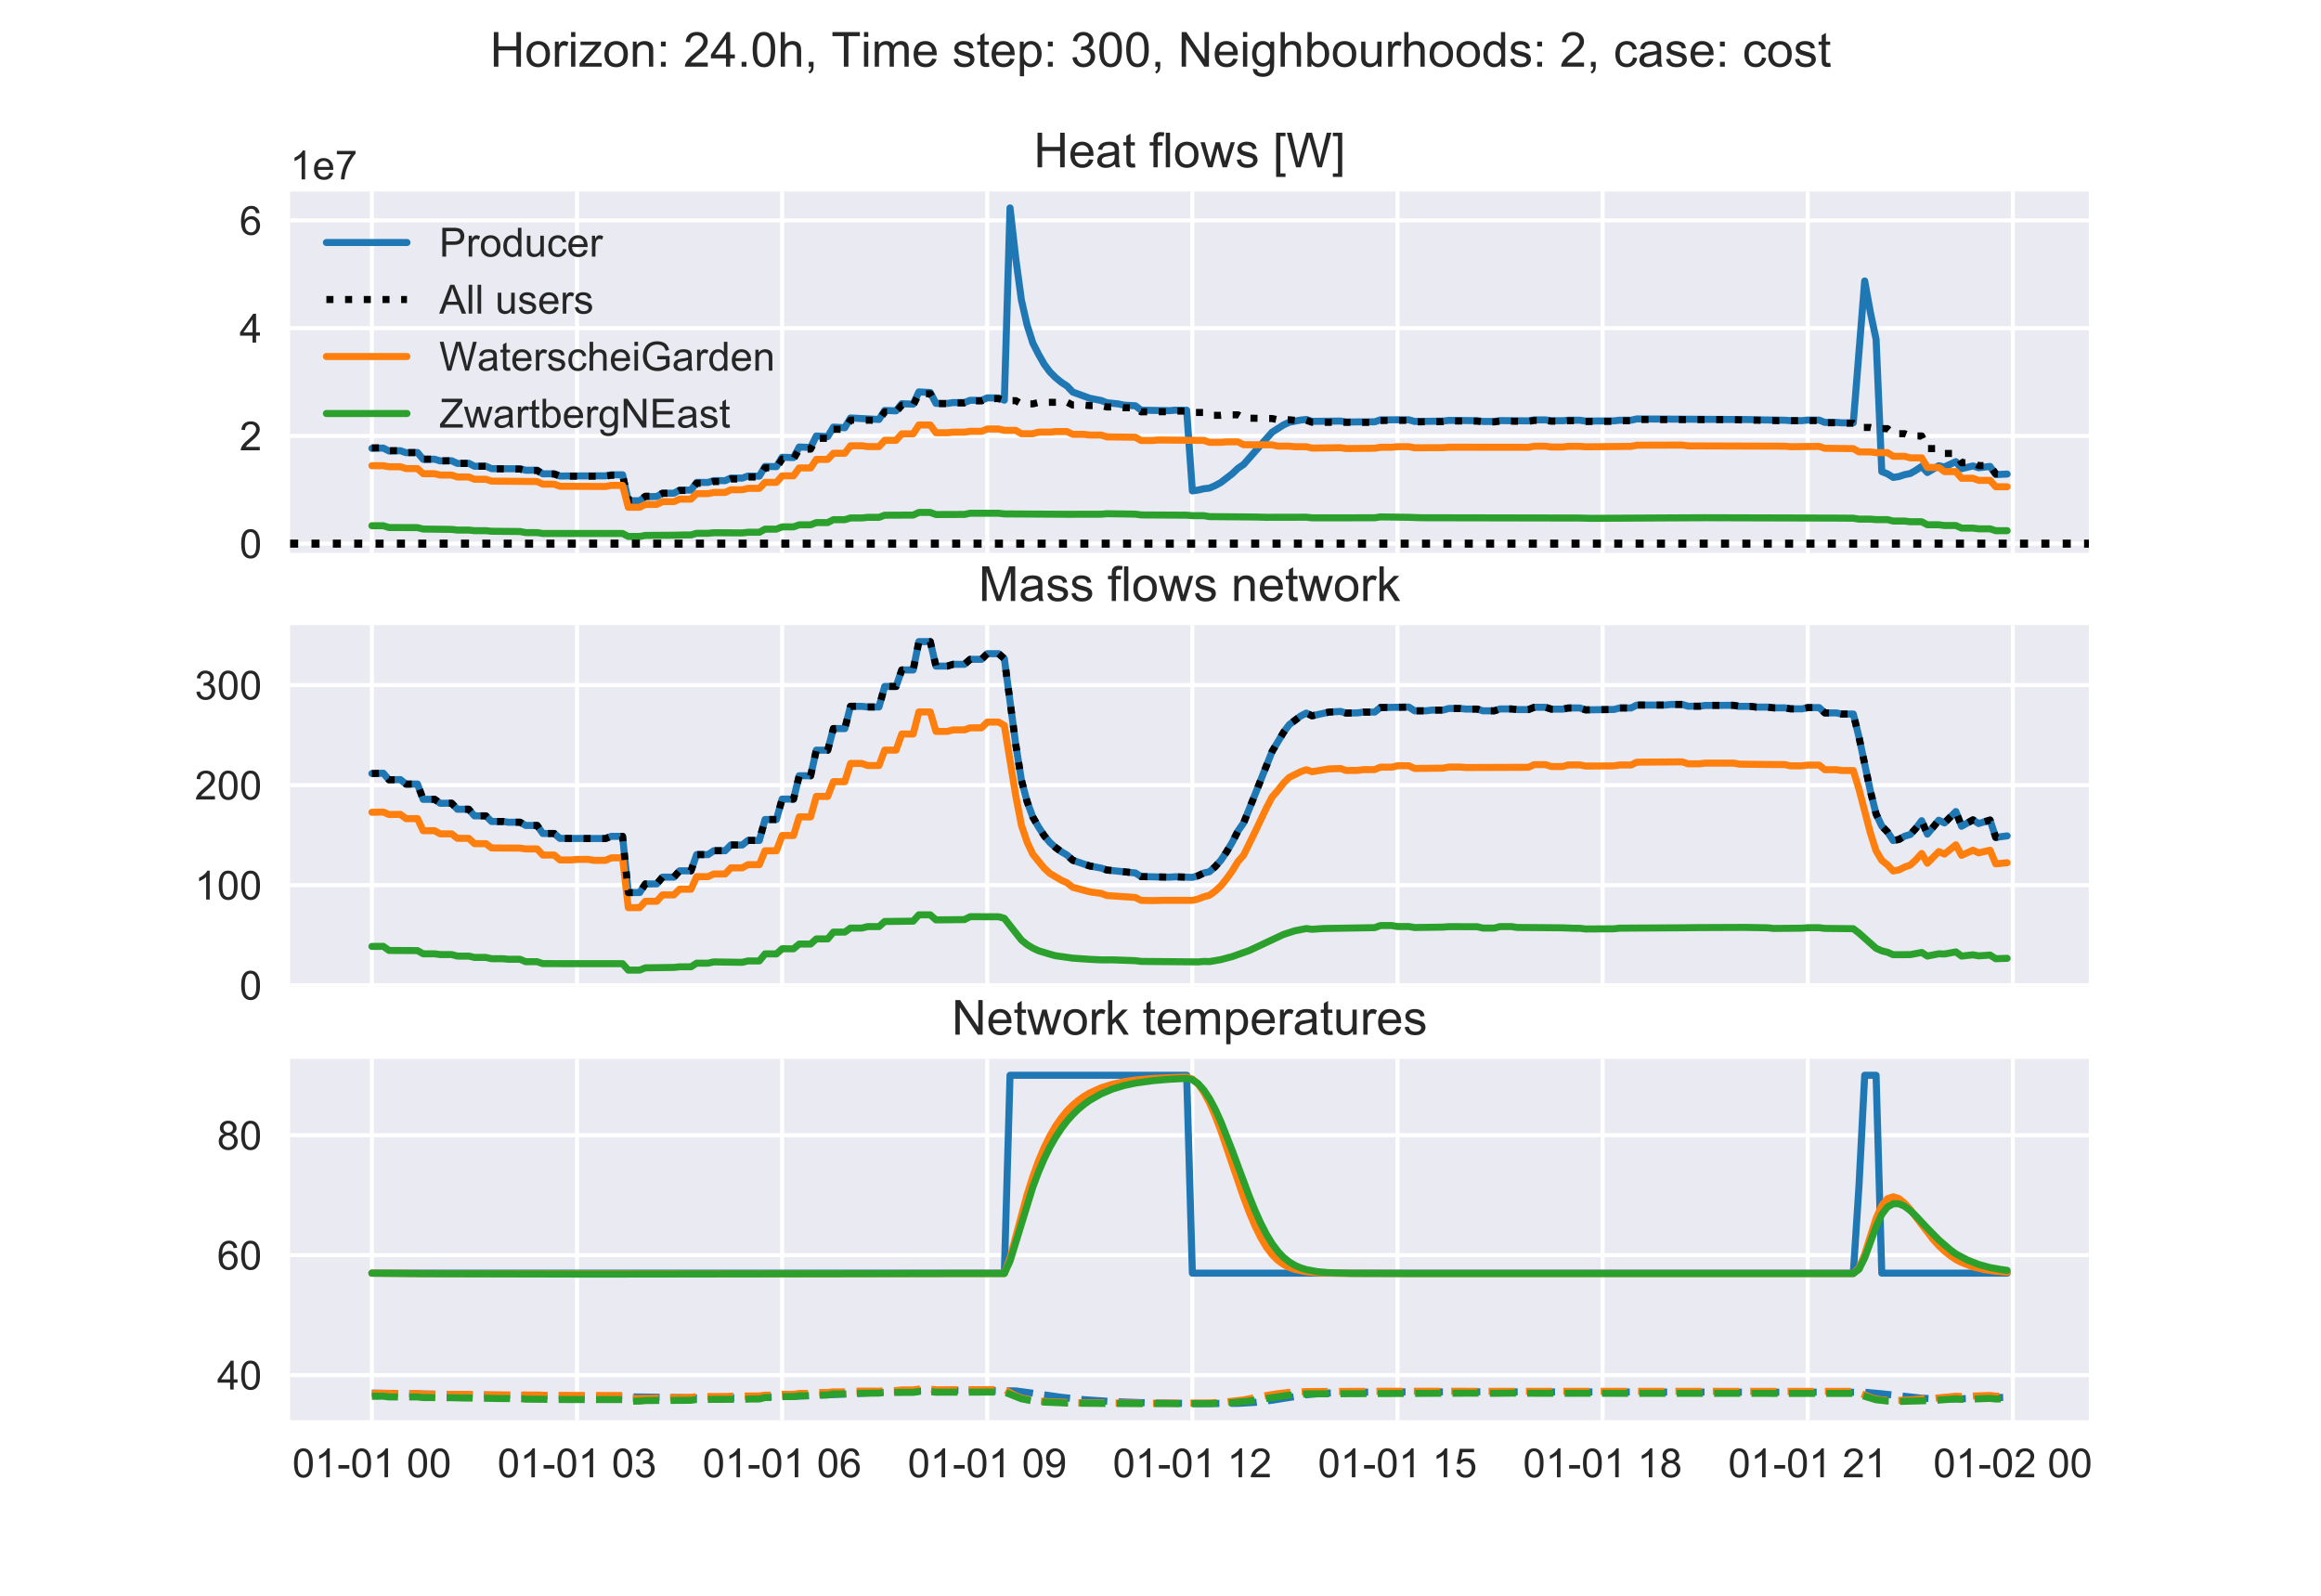 <?xml version="1.0" encoding="utf-8" standalone="no"?>
<!DOCTYPE svg PUBLIC "-//W3C//DTD SVG 1.1//EN"
  "http://www.w3.org/Graphics/SVG/1.1/DTD/svg11.dtd">
<!-- Created with matplotlib (https://matplotlib.org/) -->
<svg height="396pt" version="1.1" viewBox="0 0 576 396" width="576pt" xmlns="http://www.w3.org/2000/svg" xmlns:xlink="http://www.w3.org/1999/xlink">
 <defs>
  <style type="text/css">
*{stroke-linecap:butt;stroke-linejoin:round;}
  </style>
 </defs>
 <g id="figure_1">
  <g id="patch_1">
   <path d="M 0 396 
L 576 396 
L 576 0 
L 0 0 
z
" style="fill:#ffffff;"/>
  </g>
  <g id="axes_1">
   <g id="patch_2">
    <path d="M 72 137.202 
L 518.4 137.202 
L 518.4 47.52 
L 72 47.52 
z
" style="fill:#eaeaf2;"/>
   </g>
   <g id="matplotlib.axis_1">
    <g id="xtick_1">
     <g id="line2d_1">
      <path clip-path="url(#p6eae5c1d2b)" d="M 92.291 137.202 
L 92.291 47.52 
" style="fill:none;stroke:#ffffff;stroke-linecap:round;"/>
     </g>
     <g id="line2d_2"/>
    </g>
    <g id="xtick_2">
     <g id="line2d_3">
      <path clip-path="url(#p6eae5c1d2b)" d="M 143.195 137.202 
L 143.195 47.52 
" style="fill:none;stroke:#ffffff;stroke-linecap:round;"/>
     </g>
     <g id="line2d_4"/>
    </g>
    <g id="xtick_3">
     <g id="line2d_5">
      <path clip-path="url(#p6eae5c1d2b)" d="M 194.099 137.202 
L 194.099 47.52 
" style="fill:none;stroke:#ffffff;stroke-linecap:round;"/>
     </g>
     <g id="line2d_6"/>
    </g>
    <g id="xtick_4">
     <g id="line2d_7">
      <path clip-path="url(#p6eae5c1d2b)" d="M 245.003 137.202 
L 245.003 47.52 
" style="fill:none;stroke:#ffffff;stroke-linecap:round;"/>
     </g>
     <g id="line2d_8"/>
    </g>
    <g id="xtick_5">
     <g id="line2d_9">
      <path clip-path="url(#p6eae5c1d2b)" d="M 295.907 137.202 
L 295.907 47.52 
" style="fill:none;stroke:#ffffff;stroke-linecap:round;"/>
     </g>
     <g id="line2d_10"/>
    </g>
    <g id="xtick_6">
     <g id="line2d_11">
      <path clip-path="url(#p6eae5c1d2b)" d="M 346.811 137.202 
L 346.811 47.52 
" style="fill:none;stroke:#ffffff;stroke-linecap:round;"/>
     </g>
     <g id="line2d_12"/>
    </g>
    <g id="xtick_7">
     <g id="line2d_13">
      <path clip-path="url(#p6eae5c1d2b)" d="M 397.715 137.202 
L 397.715 47.52 
" style="fill:none;stroke:#ffffff;stroke-linecap:round;"/>
     </g>
     <g id="line2d_14"/>
    </g>
    <g id="xtick_8">
     <g id="line2d_15">
      <path clip-path="url(#p6eae5c1d2b)" d="M 448.619 137.202 
L 448.619 47.52 
" style="fill:none;stroke:#ffffff;stroke-linecap:round;"/>
     </g>
     <g id="line2d_16"/>
    </g>
    <g id="xtick_9">
     <g id="line2d_17">
      <path clip-path="url(#p6eae5c1d2b)" d="M 499.523 137.202 
L 499.523 47.52 
" style="fill:none;stroke:#ffffff;stroke-linecap:round;"/>
     </g>
     <g id="line2d_18"/>
    </g>
   </g>
   <g id="matplotlib.axis_2">
    <g id="ytick_1">
     <g id="line2d_19">
      <path clip-path="url(#p6eae5c1d2b)" d="M 72 134.906 
L 518.4 134.906 
" style="fill:none;stroke:#ffffff;stroke-linecap:round;"/>
     </g>
     <g id="line2d_20"/>
     <g id="text_1">
      <!-- 0 -->
      <defs>
       <path d="M 4.156 35.297 
Q 4.156 48 6.766 55.734 
Q 9.375 63.484 14.516 67.672 
Q 19.672 71.875 27.484 71.875 
Q 33.25 71.875 37.594 69.547 
Q 41.938 67.234 44.766 62.859 
Q 47.609 58.5 49.219 52.219 
Q 50.828 45.953 50.828 35.297 
Q 50.828 22.703 48.234 14.969 
Q 45.656 7.234 40.5 3 
Q 35.359 -1.219 27.484 -1.219 
Q 17.141 -1.219 11.234 6.203 
Q 4.156 15.141 4.156 35.297 
z
M 13.188 35.297 
Q 13.188 17.672 17.312 11.828 
Q 21.438 6 27.484 6 
Q 33.547 6 37.672 11.859 
Q 41.797 17.719 41.797 35.297 
Q 41.797 52.984 37.672 58.781 
Q 33.547 64.594 27.391 64.594 
Q 21.344 64.594 17.719 59.469 
Q 13.188 52.938 13.188 35.297 
z
" id="ArialMT-48"/>
      </defs>
      <g style="fill:#262626;" transform="translate(59.439 138.485)scale(0.1 -0.1)">
       <use xlink:href="#ArialMT-48"/>
      </g>
     </g>
    </g>
    <g id="ytick_2">
     <g id="line2d_21">
      <path clip-path="url(#p6eae5c1d2b)" d="M 72 108.17 
L 518.4 108.17 
" style="fill:none;stroke:#ffffff;stroke-linecap:round;"/>
     </g>
     <g id="line2d_22"/>
     <g id="text_2">
      <!-- 2 -->
      <defs>
       <path d="M 50.344 8.453 
L 50.344 0 
L 3.031 0 
Q 2.938 3.172 4.047 6.109 
Q 5.859 10.938 9.828 15.625 
Q 13.812 20.312 21.344 26.469 
Q 33.016 36.031 37.109 41.625 
Q 41.219 47.219 41.219 52.203 
Q 41.219 57.422 37.469 61 
Q 33.734 64.594 27.734 64.594 
Q 21.391 64.594 17.578 60.781 
Q 13.766 56.984 13.719 50.25 
L 4.688 51.172 
Q 5.609 61.281 11.656 66.578 
Q 17.719 71.875 27.938 71.875 
Q 38.234 71.875 44.234 66.156 
Q 50.25 60.453 50.25 52 
Q 50.25 47.703 48.484 43.547 
Q 46.734 39.406 42.656 34.812 
Q 38.578 30.219 29.109 22.219 
Q 21.188 15.578 18.938 13.203 
Q 16.703 10.844 15.234 8.453 
z
" id="ArialMT-50"/>
      </defs>
      <g style="fill:#262626;" transform="translate(59.439 111.748)scale(0.1 -0.1)">
       <use xlink:href="#ArialMT-50"/>
      </g>
     </g>
    </g>
    <g id="ytick_3">
     <g id="line2d_23">
      <path clip-path="url(#p6eae5c1d2b)" d="M 72 81.434 
L 518.4 81.434 
" style="fill:none;stroke:#ffffff;stroke-linecap:round;"/>
     </g>
     <g id="line2d_24"/>
     <g id="text_3">
      <!-- 4 -->
      <defs>
       <path d="M 32.328 0 
L 32.328 17.141 
L 1.266 17.141 
L 1.266 25.203 
L 33.938 71.578 
L 41.109 71.578 
L 41.109 25.203 
L 50.781 25.203 
L 50.781 17.141 
L 41.109 17.141 
L 41.109 0 
z
M 32.328 25.203 
L 32.328 57.469 
L 9.906 25.203 
z
" id="ArialMT-52"/>
      </defs>
      <g style="fill:#262626;" transform="translate(59.439 85.012)scale(0.1 -0.1)">
       <use xlink:href="#ArialMT-52"/>
      </g>
     </g>
    </g>
    <g id="ytick_4">
     <g id="line2d_25">
      <path clip-path="url(#p6eae5c1d2b)" d="M 72 54.697 
L 518.4 54.697 
" style="fill:none;stroke:#ffffff;stroke-linecap:round;"/>
     </g>
     <g id="line2d_26"/>
     <g id="text_4">
      <!-- 6 -->
      <defs>
       <path d="M 49.75 54.047 
L 41.016 53.375 
Q 39.844 58.547 37.703 60.891 
Q 34.125 64.656 28.906 64.656 
Q 24.703 64.656 21.531 62.312 
Q 17.391 59.281 14.984 53.469 
Q 12.594 47.656 12.5 36.922 
Q 15.672 41.75 20.266 44.094 
Q 24.859 46.438 29.891 46.438 
Q 38.672 46.438 44.844 39.969 
Q 51.031 33.5 51.031 23.25 
Q 51.031 16.5 48.125 10.719 
Q 45.219 4.938 40.141 1.859 
Q 35.062 -1.219 28.609 -1.219 
Q 17.625 -1.219 10.688 6.859 
Q 3.766 14.938 3.766 33.5 
Q 3.766 54.25 11.422 63.672 
Q 18.109 71.875 29.438 71.875 
Q 37.891 71.875 43.281 67.141 
Q 48.688 62.406 49.75 54.047 
z
M 13.875 23.188 
Q 13.875 18.656 15.797 14.5 
Q 17.719 10.359 21.188 8.172 
Q 24.656 6 28.469 6 
Q 34.031 6 38.031 10.484 
Q 42.047 14.984 42.047 22.703 
Q 42.047 30.125 38.078 34.391 
Q 34.125 38.672 28.125 38.672 
Q 22.172 38.672 18.016 34.391 
Q 13.875 30.125 13.875 23.188 
z
" id="ArialMT-54"/>
      </defs>
      <g style="fill:#262626;" transform="translate(59.439 58.276)scale(0.1 -0.1)">
       <use xlink:href="#ArialMT-54"/>
      </g>
     </g>
    </g>
    <g id="text_5">
     <!-- 1e7 -->
     <defs>
      <path d="M 37.25 0 
L 28.469 0 
L 28.469 56 
Q 25.297 52.984 20.141 49.953 
Q 14.984 46.922 10.891 45.406 
L 10.891 53.906 
Q 18.266 57.375 23.781 62.297 
Q 29.297 67.234 31.594 71.875 
L 37.25 71.875 
z
" id="ArialMT-49"/>
      <path d="M 42.094 16.703 
L 51.172 15.578 
Q 49.031 7.625 43.219 3.219 
Q 37.406 -1.172 28.375 -1.172 
Q 17 -1.172 10.328 5.828 
Q 3.656 12.844 3.656 25.484 
Q 3.656 38.578 10.391 45.797 
Q 17.141 53.031 27.875 53.031 
Q 38.281 53.031 44.875 45.953 
Q 51.469 38.875 51.469 26.031 
Q 51.469 25.25 51.422 23.688 
L 12.75 23.688 
Q 13.234 15.141 17.578 10.594 
Q 21.922 6.062 28.422 6.062 
Q 33.25 6.062 36.672 8.594 
Q 40.094 11.141 42.094 16.703 
z
M 13.234 30.906 
L 42.188 30.906 
Q 41.609 37.453 38.875 40.719 
Q 34.672 45.797 27.984 45.797 
Q 21.922 45.797 17.797 41.75 
Q 13.672 37.703 13.234 30.906 
z
" id="ArialMT-101"/>
      <path d="M 4.734 62.203 
L 4.734 70.656 
L 51.078 70.656 
L 51.078 63.812 
Q 44.234 56.547 37.516 44.484 
Q 30.812 32.422 27.156 19.672 
Q 24.516 10.688 23.781 0 
L 14.75 0 
Q 14.891 8.453 18.062 20.406 
Q 21.234 32.375 27.172 43.484 
Q 33.109 54.594 39.797 62.203 
z
" id="ArialMT-55"/>
     </defs>
     <g style="fill:#262626;" transform="translate(72 44.52)scale(0.1 -0.1)">
      <use xlink:href="#ArialMT-49"/>
      <use x="55.615" xlink:href="#ArialMT-101"/>
      <use x="111.23" xlink:href="#ArialMT-55"/>
     </g>
    </g>
   </g>
   <g id="line2d_27">
    <path clip-path="url(#p6eae5c1d2b)" d="M 92.291 111.259 
L 95.119 111.199 
L 96.533 111.911 
L 99.361 111.852 
L 100.775 112.34 
L 103.603 112.292 
L 105.017 113.998 
L 107.845 113.952 
L 109.259 114.38 
L 112.087 114.338 
L 113.501 115.002 
L 116.329 114.968 
L 117.743 115.707 
L 120.571 115.678 
L 121.985 116.303 
L 129.055 116.333 
L 130.469 116.69 
L 133.297 116.676 
L 134.711 117.59 
L 137.539 117.574 
L 138.953 118.13 
L 150.265 118.084 
L 151.679 117.828 
L 154.507 117.823 
L 155.921 124.274 
L 158.749 124.253 
L 160.163 123.249 
L 162.991 123.215 
L 164.405 122.418 
L 167.233 122.383 
L 168.647 121.638 
L 171.475 121.615 
L 172.889 119.72 
L 175.717 119.718 
L 177.131 119.265 
L 179.959 119.281 
L 181.373 118.62 
L 184.201 118.647 
L 185.615 118.131 
L 188.443 118.16 
L 189.857 115.751 
L 192.685 115.801 
L 194.099 113.474 
L 196.927 113.556 
L 198.341 110.923 
L 201.169 111.044 
L 202.583 108.195 
L 205.411 108.35 
L 206.825 105.985 
L 209.653 106.144 
L 211.067 103.727 
L 218.137 104.092 
L 219.551 101.86 
L 222.379 101.951 
L 223.793 100.185 
L 226.621 100.294 
L 228.035 97.25 
L 230.863 97.404 
L 232.277 100.106 
L 235.105 100.106 
L 236.519 99.903 
L 239.347 99.885 
L 240.761 99.338 
L 243.589 99.342 
L 245.003 98.735 
L 247.831 98.761 
L 249.245 99.307 
L 250.659 51.596 
L 252.073 64.077 
L 253.487 74.49 
L 254.901 80.679 
L 256.315 85.118 
L 257.729 87.915 
L 259.143 90.401 
L 260.557 92.298 
L 261.971 93.711 
L 263.385 94.867 
L 264.799 95.784 
L 266.213 97.283 
L 269.041 98.314 
L 270.455 98.834 
L 273.283 99.386 
L 274.697 99.934 
L 277.525 100.231 
L 278.939 100.537 
L 281.767 100.698 
L 283.181 101.792 
L 290.251 101.907 
L 291.665 101.782 
L 294.493 101.804 
L 295.907 121.818 
L 297.321 121.619 
L 298.735 121.284 
L 300.149 121.122 
L 301.563 120.51 
L 302.977 119.735 
L 305.805 117.563 
L 307.219 116.217 
L 308.633 115.253 
L 315.703 107.24 
L 318.531 105.443 
L 319.945 104.79 
L 322.773 104.241 
L 324.187 104.095 
L 325.601 104.558 
L 332.671 104.492 
L 334.085 104.714 
L 341.155 104.678 
L 342.569 104.184 
L 349.639 104.173 
L 351.053 104.585 
L 358.123 104.497 
L 359.537 104.322 
L 366.607 104.391 
L 368.021 104.583 
L 370.849 104.58 
L 372.263 104.373 
L 379.333 104.442 
L 380.747 104.194 
L 383.575 104.201 
L 384.989 104.408 
L 387.817 104.408 
L 389.231 104.277 
L 392.059 104.279 
L 393.473 104.489 
L 400.543 104.439 
L 401.957 104.273 
L 404.785 104.276 
L 406.199 103.961 
L 434.479 104.123 
L 437.307 104.205 
L 442.963 104.278 
L 444.377 104.387 
L 447.205 104.382 
L 448.619 104.241 
L 451.447 104.241 
L 452.861 104.823 
L 455.689 104.812 
L 457.103 104.932 
L 459.931 104.92 
L 462.759 69.73 
L 464.173 77.526 
L 465.587 84.2 
L 467.001 117.023 
L 468.415 117.595 
L 469.829 118.474 
L 471.243 118.259 
L 472.657 117.791 
L 474.071 117.507 
L 475.485 116.695 
L 476.899 115.751 
L 478.313 117.262 
L 481.141 115.574 
L 482.555 115.879 
L 485.383 114.565 
L 486.797 116.31 
L 489.625 115.622 
L 491.039 116.085 
L 493.867 115.746 
L 495.281 117.78 
L 498.109 117.643 
L 498.109 117.643 
" style="fill:none;stroke:#1f77b4;stroke-linecap:round;stroke-width:1.75;"/>
   </g>
   <g id="line2d_28">
    <path clip-path="url(#p6eae5c1d2b)" d="M 92.291 111.123 
L 95.119 111.123 
L 96.533 111.833 
L 99.361 111.833 
L 100.775 112.312 
L 103.603 112.312 
L 105.017 113.937 
L 107.845 113.937 
L 109.259 114.361 
L 112.087 114.361 
L 113.501 115.004 
L 116.329 115.004 
L 117.743 115.714 
L 120.571 115.714 
L 121.985 116.318 
L 129.055 116.405 
L 130.469 116.759 
L 133.297 116.759 
L 134.711 117.629 
L 137.539 117.629 
L 138.953 118.157 
L 150.265 118.175 
L 151.679 117.943 
L 154.507 117.943 
L 155.921 124.104 
L 158.749 124.104 
L 160.163 123.143 
L 162.991 123.143 
L 164.405 122.399 
L 167.233 122.399 
L 168.647 121.707 
L 171.475 121.707 
L 172.889 119.926 
L 175.717 119.926 
L 177.131 119.496 
L 179.959 119.496 
L 181.373 118.874 
L 184.201 118.874 
L 185.615 118.376 
L 188.443 118.376 
L 189.857 116.106 
L 192.685 116.106 
L 194.099 113.922 
L 196.927 113.922 
L 198.341 111.452 
L 201.169 111.452 
L 202.583 108.776 
L 205.411 108.776 
L 206.825 106.531 
L 209.653 106.531 
L 211.067 104.249 
L 218.137 104.303 
L 219.551 102.218 
L 222.379 102.218 
L 223.793 100.564 
L 226.621 100.564 
L 228.035 97.727 
L 230.863 97.727 
L 232.277 100.167 
L 235.105 100.167 
L 236.519 99.99 
L 239.347 99.99 
L 240.761 99.486 
L 243.589 99.486 
L 245.003 98.925 
L 247.831 98.925 
L 249.245 99.42 
L 252.073 99.42 
L 253.487 100.226 
L 256.315 100.226 
L 257.729 99.865 
L 264.799 99.812 
L 266.213 100.52 
L 269.041 100.52 
L 270.455 100.658 
L 273.283 100.658 
L 274.697 100.993 
L 277.525 100.993 
L 278.939 101.185 
L 281.767 101.185 
L 283.181 102.201 
L 290.251 102.162 
L 291.665 102.023 
L 294.493 102.023 
L 295.907 102.354 
L 298.735 102.354 
L 300.149 103.064 
L 302.977 103.064 
L 304.391 102.938 
L 307.219 102.938 
L 308.633 103.753 
L 315.703 103.861 
L 317.117 104.165 
L 319.945 104.165 
L 321.359 104.302 
L 324.187 104.302 
L 325.601 104.794 
L 341.155 104.819 
L 342.569 104.355 
L 349.639 104.313 
L 351.053 104.692 
L 358.123 104.618 
L 359.537 104.457 
L 366.607 104.516 
L 368.021 104.695 
L 370.849 104.695 
L 372.263 104.503 
L 379.333 104.566 
L 380.747 104.338 
L 383.575 104.338 
L 384.989 104.527 
L 387.817 104.527 
L 389.231 104.408 
L 392.059 104.408 
L 393.473 104.602 
L 400.543 104.561 
L 401.957 104.407 
L 404.785 104.407 
L 406.199 104.116 
L 430.237 104.134 
L 433.065 104.242 
L 438.721 104.321 
L 441.549 104.396 
L 451.447 104.368 
L 452.861 104.908 
L 455.689 104.908 
L 457.103 105.025 
L 459.931 105.025 
L 461.345 106.074 
L 464.173 106.074 
L 465.587 106.372 
L 468.415 106.372 
L 469.829 107.621 
L 472.657 107.621 
L 474.071 108.183 
L 476.899 108.183 
L 478.313 111.313 
L 481.141 111.313 
L 482.555 112.531 
L 485.383 112.531 
L 486.797 114.836 
L 489.625 114.836 
L 491.039 115.532 
L 493.867 115.532 
L 495.281 117.579 
L 498.109 117.579 
L 498.109 117.579 
" style="fill:none;stroke:#000000;stroke-dasharray:1.75,2.888;stroke-dashoffset:0;stroke-width:1.75;"/>
   </g>
   <g id="line2d_29">
    <path clip-path="url(#p6eae5c1d2b)" d="M 92.291 115.566 
L 95.119 115.566 
L 96.533 115.83 
L 99.361 115.83 
L 100.775 116.283 
L 103.603 116.283 
L 105.017 117.555 
L 107.845 117.555 
L 109.259 117.893 
L 112.087 117.893 
L 113.501 118.368 
L 116.329 118.368 
L 117.743 118.93 
L 120.571 118.93 
L 121.985 119.388 
L 133.297 119.496 
L 134.711 120.15 
L 137.539 120.15 
L 138.953 120.675 
L 150.265 120.725 
L 151.679 120.454 
L 154.507 120.454 
L 155.921 125.883 
L 158.749 125.883 
L 160.163 125.183 
L 162.991 125.183 
L 164.405 124.485 
L 167.233 124.485 
L 168.647 123.864 
L 171.475 123.864 
L 172.889 122.492 
L 175.717 122.492 
L 177.131 122.204 
L 179.959 122.204 
L 181.373 121.536 
L 184.201 121.536 
L 185.615 121.195 
L 188.443 121.195 
L 189.857 119.703 
L 192.685 119.703 
L 194.099 118.08 
L 196.927 118.08 
L 198.341 116.123 
L 201.169 116.123 
L 202.583 113.997 
L 205.411 113.997 
L 206.825 112.475 
L 209.653 112.475 
L 211.067 110.618 
L 213.895 110.618 
L 215.309 110.825 
L 218.137 110.825 
L 219.551 109.268 
L 222.379 109.268 
L 223.793 107.652 
L 226.621 107.652 
L 228.035 105.461 
L 230.863 105.461 
L 232.277 107.387 
L 235.105 107.387 
L 236.519 107.238 
L 239.347 107.238 
L 240.761 107.031 
L 243.589 107.031 
L 245.003 106.464 
L 247.831 106.464 
L 249.245 106.8 
L 252.073 106.8 
L 253.487 107.622 
L 256.315 107.622 
L 257.729 107.235 
L 260.557 107.235 
L 261.971 107.094 
L 264.799 107.094 
L 266.213 107.788 
L 269.041 107.788 
L 270.455 107.958 
L 273.283 107.958 
L 274.697 108.415 
L 281.767 108.503 
L 283.181 109.323 
L 286.009 109.323 
L 287.423 109.189 
L 298.735 109.295 
L 300.149 109.769 
L 302.977 109.769 
L 304.391 109.648 
L 307.219 109.648 
L 308.633 110.36 
L 315.703 110.393 
L 317.117 110.712 
L 319.945 110.712 
L 321.359 110.856 
L 324.187 110.856 
L 325.601 111.196 
L 332.671 111.098 
L 334.085 111.309 
L 341.155 111.235 
L 342.569 110.987 
L 345.397 110.987 
L 346.811 110.845 
L 349.639 110.845 
L 351.053 111.119 
L 358.123 111.088 
L 359.537 110.975 
L 379.333 111.001 
L 380.747 110.733 
L 383.575 110.733 
L 384.989 110.923 
L 387.817 110.923 
L 389.231 110.758 
L 392.059 110.758 
L 393.473 110.877 
L 404.785 110.768 
L 406.199 110.484 
L 417.511 110.451 
L 418.925 110.648 
L 442.963 110.728 
L 444.377 110.856 
L 451.447 110.776 
L 452.861 111.244 
L 459.931 111.329 
L 461.345 112.15 
L 464.173 112.15 
L 465.587 112.326 
L 468.415 112.326 
L 469.829 113.229 
L 472.657 113.229 
L 474.071 113.613 
L 476.899 113.613 
L 478.313 115.996 
L 481.141 115.996 
L 482.555 117.027 
L 485.383 117.027 
L 486.797 118.691 
L 489.625 118.691 
L 491.039 119.202 
L 493.867 119.202 
L 495.281 120.792 
L 498.109 120.792 
L 498.109 120.792 
" style="fill:none;stroke:#ff7f0e;stroke-linecap:round;stroke-width:1.75;"/>
   </g>
   <g id="line2d_30">
    <path clip-path="url(#p6eae5c1d2b)" d="M 92.291 130.462 
L 95.119 130.462 
L 96.533 130.909 
L 103.603 130.935 
L 105.017 131.287 
L 112.087 131.374 
L 113.501 131.542 
L 116.329 131.542 
L 117.743 131.69 
L 120.571 131.69 
L 121.985 131.835 
L 129.055 131.899 
L 130.469 132.168 
L 133.297 132.168 
L 134.711 132.384 
L 154.507 132.394 
L 155.921 133.126 
L 158.749 133.126 
L 160.163 132.866 
L 167.233 132.82 
L 170.061 132.748 
L 171.475 132.748 
L 172.889 132.34 
L 175.717 132.34 
L 177.131 132.198 
L 184.201 132.243 
L 185.615 132.087 
L 188.443 132.087 
L 189.857 131.308 
L 192.685 131.308 
L 194.099 130.748 
L 196.927 130.748 
L 198.341 130.235 
L 201.169 130.235 
L 202.583 129.685 
L 205.411 129.685 
L 206.825 128.962 
L 209.653 128.962 
L 211.067 128.537 
L 213.895 128.537 
L 215.309 128.384 
L 218.137 128.384 
L 219.551 127.856 
L 226.621 127.818 
L 228.035 127.172 
L 230.863 127.172 
L 232.277 127.686 
L 239.347 127.658 
L 240.761 127.36 
L 247.831 127.367 
L 249.245 127.526 
L 264.799 127.624 
L 273.283 127.605 
L 274.697 127.484 
L 281.767 127.588 
L 283.181 127.783 
L 294.493 127.846 
L 295.907 127.965 
L 298.735 127.965 
L 300.149 128.201 
L 311.461 128.298 
L 314.289 128.373 
L 324.187 128.352 
L 325.601 128.504 
L 341.155 128.489 
L 342.569 128.273 
L 349.639 128.374 
L 352.467 128.478 
L 392.059 128.555 
L 394.887 128.631 
L 413.269 128.525 
L 423.167 128.477 
L 455.689 128.569 
L 459.931 128.602 
L 461.345 128.829 
L 464.173 128.829 
L 465.587 128.951 
L 468.415 128.951 
L 469.829 129.297 
L 472.657 129.297 
L 474.071 129.476 
L 476.899 129.476 
L 478.313 130.223 
L 481.141 130.223 
L 482.555 130.41 
L 485.383 130.41 
L 486.797 131.05 
L 489.625 131.05 
L 491.039 131.235 
L 493.867 131.235 
L 495.281 131.693 
L 498.109 131.693 
L 498.109 131.693 
" style="fill:none;stroke:#2ca02c;stroke-linecap:round;stroke-width:1.75;"/>
   </g>
   <g id="line2d_31">
    <path clip-path="url(#p6eae5c1d2b)" d="M 72 134.906 
L 518.4 134.906 
" style="fill:none;stroke:#000000;stroke-dasharray:2,3.3;stroke-dashoffset:0;stroke-width:2;"/>
   </g>
   <g id="patch_3">
    <path d="M 72 137.202 
L 72 47.52 
" style="fill:none;"/>
   </g>
   <g id="patch_4">
    <path d="M 518.4 137.202 
L 518.4 47.52 
" style="fill:none;"/>
   </g>
   <g id="patch_5">
    <path d="M 72 137.202 
L 518.4 137.202 
" style="fill:none;"/>
   </g>
   <g id="patch_6">
    <path d="M 72 47.52 
L 518.4 47.52 
" style="fill:none;"/>
   </g>
   <g id="text_6">
    <!-- Heat flows [W] -->
    <defs>
     <path d="M 8.016 0 
L 8.016 71.578 
L 17.484 71.578 
L 17.484 42.188 
L 54.688 42.188 
L 54.688 71.578 
L 64.156 71.578 
L 64.156 0 
L 54.688 0 
L 54.688 33.734 
L 17.484 33.734 
L 17.484 0 
z
" id="ArialMT-72"/>
     <path d="M 40.438 6.391 
Q 35.547 2.25 31.031 0.531 
Q 26.516 -1.172 21.344 -1.172 
Q 12.797 -1.172 8.203 3 
Q 3.609 7.172 3.609 13.672 
Q 3.609 17.484 5.344 20.625 
Q 7.078 23.781 9.891 25.688 
Q 12.703 27.594 16.219 28.562 
Q 18.797 29.25 24.031 29.891 
Q 34.672 31.156 39.703 32.906 
Q 39.75 34.719 39.75 35.203 
Q 39.75 40.578 37.25 42.781 
Q 33.891 45.75 27.25 45.75 
Q 21.047 45.75 18.094 43.578 
Q 15.141 41.406 13.719 35.891 
L 5.125 37.062 
Q 6.297 42.578 8.984 45.969 
Q 11.672 49.359 16.75 51.188 
Q 21.828 53.031 28.516 53.031 
Q 35.156 53.031 39.297 51.469 
Q 43.453 49.906 45.406 47.531 
Q 47.359 45.172 48.141 41.547 
Q 48.578 39.312 48.578 33.453 
L 48.578 21.734 
Q 48.578 9.469 49.141 6.219 
Q 49.703 2.984 51.375 0 
L 42.188 0 
Q 40.828 2.734 40.438 6.391 
z
M 39.703 26.031 
Q 34.906 24.078 25.344 22.703 
Q 19.922 21.922 17.672 20.938 
Q 15.438 19.969 14.203 18.094 
Q 12.984 16.219 12.984 13.922 
Q 12.984 10.406 15.641 8.062 
Q 18.312 5.719 23.438 5.719 
Q 28.516 5.719 32.469 7.938 
Q 36.422 10.156 38.281 14.016 
Q 39.703 17 39.703 22.797 
z
" id="ArialMT-97"/>
     <path d="M 25.781 7.859 
L 27.047 0.094 
Q 23.344 -0.688 20.406 -0.688 
Q 15.625 -0.688 12.984 0.828 
Q 10.359 2.344 9.281 4.812 
Q 8.203 7.281 8.203 15.188 
L 8.203 45.016 
L 1.766 45.016 
L 1.766 51.859 
L 8.203 51.859 
L 8.203 64.703 
L 16.938 69.969 
L 16.938 51.859 
L 25.781 51.859 
L 25.781 45.016 
L 16.938 45.016 
L 16.938 14.703 
Q 16.938 10.938 17.406 9.859 
Q 17.875 8.797 18.922 8.156 
Q 19.969 7.516 21.922 7.516 
Q 23.391 7.516 25.781 7.859 
z
" id="ArialMT-116"/>
     <path id="ArialMT-32"/>
     <path d="M 8.688 0 
L 8.688 45.016 
L 0.922 45.016 
L 0.922 51.859 
L 8.688 51.859 
L 8.688 57.375 
Q 8.688 62.594 9.625 65.141 
Q 10.891 68.562 14.078 70.672 
Q 17.281 72.797 23.047 72.797 
Q 26.766 72.797 31.25 71.922 
L 29.938 64.266 
Q 27.203 64.75 24.75 64.75 
Q 20.75 64.75 19.094 63.031 
Q 17.438 61.328 17.438 56.641 
L 17.438 51.859 
L 27.547 51.859 
L 27.547 45.016 
L 17.438 45.016 
L 17.438 0 
z
" id="ArialMT-102"/>
     <path d="M 6.391 0 
L 6.391 71.578 
L 15.188 71.578 
L 15.188 0 
z
" id="ArialMT-108"/>
     <path d="M 3.328 25.922 
Q 3.328 40.328 11.328 47.266 
Q 18.016 53.031 27.641 53.031 
Q 38.328 53.031 45.109 46.016 
Q 51.906 39.016 51.906 26.656 
Q 51.906 16.656 48.906 10.906 
Q 45.906 5.172 40.156 2 
Q 34.422 -1.172 27.641 -1.172 
Q 16.75 -1.172 10.031 5.812 
Q 3.328 12.797 3.328 25.922 
z
M 12.359 25.922 
Q 12.359 15.969 16.703 11.016 
Q 21.047 6.062 27.641 6.062 
Q 34.188 6.062 38.531 11.031 
Q 42.875 16.016 42.875 26.219 
Q 42.875 35.844 38.5 40.797 
Q 34.125 45.75 27.641 45.75 
Q 21.047 45.75 16.703 40.812 
Q 12.359 35.891 12.359 25.922 
z
" id="ArialMT-111"/>
     <path d="M 16.156 0 
L 0.297 51.859 
L 9.375 51.859 
L 17.625 21.922 
L 20.703 10.797 
Q 20.906 11.625 23.391 21.484 
L 31.641 51.859 
L 40.672 51.859 
L 48.438 21.781 
L 51.031 11.859 
L 54 21.875 
L 62.891 51.859 
L 71.438 51.859 
L 55.219 0 
L 46.094 0 
L 37.844 31.062 
L 35.844 39.891 
L 25.344 0 
z
" id="ArialMT-119"/>
     <path d="M 3.078 15.484 
L 11.766 16.844 
Q 12.5 11.625 15.844 8.844 
Q 19.188 6.062 25.203 6.062 
Q 31.25 6.062 34.172 8.516 
Q 37.109 10.984 37.109 14.312 
Q 37.109 17.281 34.516 19 
Q 32.719 20.172 25.531 21.969 
Q 15.875 24.422 12.141 26.203 
Q 8.406 27.984 6.469 31.125 
Q 4.547 34.281 4.547 38.094 
Q 4.547 41.547 6.125 44.5 
Q 7.719 47.469 10.453 49.422 
Q 12.5 50.922 16.031 51.969 
Q 19.578 53.031 23.641 53.031 
Q 29.734 53.031 34.344 51.266 
Q 38.969 49.516 41.156 46.5 
Q 43.359 43.5 44.188 38.484 
L 35.594 37.312 
Q 35.016 41.312 32.203 43.547 
Q 29.391 45.797 24.266 45.797 
Q 18.219 45.797 15.625 43.797 
Q 13.031 41.797 13.031 39.109 
Q 13.031 37.406 14.109 36.031 
Q 15.188 34.625 17.484 33.688 
Q 18.797 33.203 25.25 31.453 
Q 34.578 28.953 38.25 27.359 
Q 41.938 25.781 44.031 22.75 
Q 46.141 19.734 46.141 15.234 
Q 46.141 10.844 43.578 6.953 
Q 41.016 3.078 36.172 0.953 
Q 31.344 -1.172 25.25 -1.172 
Q 15.141 -1.172 9.844 3.031 
Q 4.547 7.234 3.078 15.484 
z
" id="ArialMT-115"/>
     <path d="M 6.781 -19.875 
L 6.781 71.578 
L 26.172 71.578 
L 26.172 64.312 
L 15.578 64.312 
L 15.578 -12.594 
L 26.172 -12.594 
L 26.172 -19.875 
z
" id="ArialMT-91"/>
     <path d="M 20.219 0 
L 1.219 71.578 
L 10.938 71.578 
L 21.828 24.656 
Q 23.578 17.281 24.859 10.016 
Q 27.594 21.484 28.078 23.25 
L 41.703 71.578 
L 53.125 71.578 
L 63.375 35.359 
Q 67.234 21.875 68.953 10.016 
Q 70.312 16.797 72.516 25.594 
L 83.734 71.578 
L 93.266 71.578 
L 73.641 0 
L 64.5 0 
L 49.422 54.547 
Q 47.516 61.375 47.172 62.938 
Q 46.047 58.016 45.062 54.547 
L 29.891 0 
z
" id="ArialMT-87"/>
     <path d="M 21.297 -19.875 
L 1.906 -19.875 
L 1.906 -12.594 
L 12.5 -12.594 
L 12.5 64.312 
L 1.906 64.312 
L 1.906 71.578 
L 21.297 71.578 
z
" id="ArialMT-93"/>
    </defs>
    <g style="fill:#262626;" transform="translate(256.526 41.52)scale(0.12 -0.12)">
     <use xlink:href="#ArialMT-72"/>
     <use x="72.217" xlink:href="#ArialMT-101"/>
     <use x="127.832" xlink:href="#ArialMT-97"/>
     <use x="183.447" xlink:href="#ArialMT-116"/>
     <use x="211.23" xlink:href="#ArialMT-32"/>
     <use x="239.014" xlink:href="#ArialMT-102"/>
     <use x="266.797" xlink:href="#ArialMT-108"/>
     <use x="289.014" xlink:href="#ArialMT-111"/>
     <use x="344.629" xlink:href="#ArialMT-119"/>
     <use x="416.846" xlink:href="#ArialMT-115"/>
     <use x="466.846" xlink:href="#ArialMT-32"/>
     <use x="494.629" xlink:href="#ArialMT-91"/>
     <use x="522.412" xlink:href="#ArialMT-87"/>
     <use x="616.797" xlink:href="#ArialMT-93"/>
    </g>
   </g>
   <g id="legend_1">
    <g id="line2d_32">
     <path d="M 81 60.178 
L 101 60.178 
" style="fill:none;stroke:#1f77b4;stroke-linecap:round;stroke-width:1.75;"/>
    </g>
    <g id="line2d_33"/>
    <g id="text_7">
     <!-- Producer -->
     <defs>
      <path d="M 7.719 0 
L 7.719 71.578 
L 34.719 71.578 
Q 41.844 71.578 45.609 70.906 
Q 50.875 70.016 54.438 67.547 
Q 58.016 65.094 60.188 60.641 
Q 62.359 56.203 62.359 50.875 
Q 62.359 41.75 56.547 35.422 
Q 50.734 29.109 35.547 29.109 
L 17.188 29.109 
L 17.188 0 
z
M 17.188 37.547 
L 35.688 37.547 
Q 44.875 37.547 48.734 40.969 
Q 52.594 44.391 52.594 50.594 
Q 52.594 55.078 50.312 58.266 
Q 48.047 61.469 44.344 62.5 
Q 41.938 63.141 35.5 63.141 
L 17.188 63.141 
z
" id="ArialMT-80"/>
      <path d="M 6.5 0 
L 6.5 51.859 
L 14.406 51.859 
L 14.406 44 
Q 17.438 49.516 20 51.266 
Q 22.562 53.031 25.641 53.031 
Q 30.078 53.031 34.672 50.203 
L 31.641 42.047 
Q 28.422 43.953 25.203 43.953 
Q 22.312 43.953 20.016 42.219 
Q 17.719 40.484 16.75 37.406 
Q 15.281 32.719 15.281 27.156 
L 15.281 0 
z
" id="ArialMT-114"/>
      <path d="M 40.234 0 
L 40.234 6.547 
Q 35.297 -1.172 25.734 -1.172 
Q 19.531 -1.172 14.328 2.25 
Q 9.125 5.672 6.266 11.797 
Q 3.422 17.922 3.422 25.875 
Q 3.422 33.641 6 39.969 
Q 8.594 46.297 13.766 49.656 
Q 18.953 53.031 25.344 53.031 
Q 30.031 53.031 33.688 51.047 
Q 37.359 49.078 39.656 45.906 
L 39.656 71.578 
L 48.391 71.578 
L 48.391 0 
z
M 12.453 25.875 
Q 12.453 15.922 16.641 10.984 
Q 20.844 6.062 26.562 6.062 
Q 32.328 6.062 36.344 10.766 
Q 40.375 15.484 40.375 25.141 
Q 40.375 35.797 36.266 40.766 
Q 32.172 45.75 26.172 45.75 
Q 20.312 45.75 16.375 40.969 
Q 12.453 36.188 12.453 25.875 
z
" id="ArialMT-100"/>
      <path d="M 40.578 0 
L 40.578 7.625 
Q 34.516 -1.172 24.125 -1.172 
Q 19.531 -1.172 15.547 0.578 
Q 11.578 2.344 9.641 5 
Q 7.719 7.672 6.938 11.531 
Q 6.391 14.109 6.391 19.734 
L 6.391 51.859 
L 15.188 51.859 
L 15.188 23.094 
Q 15.188 16.219 15.719 13.812 
Q 16.547 10.359 19.234 8.375 
Q 21.922 6.391 25.875 6.391 
Q 29.828 6.391 33.297 8.422 
Q 36.766 10.453 38.203 13.938 
Q 39.656 17.438 39.656 24.078 
L 39.656 51.859 
L 48.438 51.859 
L 48.438 0 
z
" id="ArialMT-117"/>
      <path d="M 40.438 19 
L 49.078 17.875 
Q 47.656 8.938 41.812 3.875 
Q 35.984 -1.172 27.484 -1.172 
Q 16.844 -1.172 10.375 5.781 
Q 3.906 12.75 3.906 25.734 
Q 3.906 34.125 6.688 40.422 
Q 9.469 46.734 15.156 49.875 
Q 20.844 53.031 27.547 53.031 
Q 35.984 53.031 41.359 48.75 
Q 46.734 44.484 48.25 36.625 
L 39.703 35.297 
Q 38.484 40.531 35.375 43.156 
Q 32.281 45.797 27.875 45.797 
Q 21.234 45.797 17.078 41.031 
Q 12.938 36.281 12.938 25.984 
Q 12.938 15.531 16.938 10.797 
Q 20.953 6.062 27.391 6.062 
Q 32.562 6.062 36.031 9.234 
Q 39.5 12.406 40.438 19 
z
" id="ArialMT-99"/>
     </defs>
     <g style="fill:#262626;" transform="translate(109 63.678)scale(0.1 -0.1)">
      <use xlink:href="#ArialMT-80"/>
      <use x="66.699" xlink:href="#ArialMT-114"/>
      <use x="100" xlink:href="#ArialMT-111"/>
      <use x="155.615" xlink:href="#ArialMT-100"/>
      <use x="211.23" xlink:href="#ArialMT-117"/>
      <use x="266.846" xlink:href="#ArialMT-99"/>
      <use x="316.846" xlink:href="#ArialMT-101"/>
      <use x="372.461" xlink:href="#ArialMT-114"/>
     </g>
    </g>
    <g id="line2d_34">
     <path d="M 81 74.323 
L 101 74.323 
" style="fill:none;stroke:#000000;stroke-dasharray:1.75,2.888;stroke-dashoffset:0;stroke-width:1.75;"/>
    </g>
    <g id="line2d_35"/>
    <g id="text_8">
     <!-- All users -->
     <defs>
      <path d="M -0.141 0 
L 27.344 71.578 
L 37.547 71.578 
L 66.844 0 
L 56.062 0 
L 47.703 21.688 
L 17.781 21.688 
L 9.906 0 
z
M 20.516 29.391 
L 44.781 29.391 
L 37.312 49.219 
Q 33.891 58.25 32.234 64.062 
Q 30.859 57.172 28.375 50.391 
z
" id="ArialMT-65"/>
     </defs>
     <g style="fill:#262626;" transform="translate(109 77.823)scale(0.1 -0.1)">
      <use xlink:href="#ArialMT-65"/>
      <use x="66.699" xlink:href="#ArialMT-108"/>
      <use x="88.916" xlink:href="#ArialMT-108"/>
      <use x="111.133" xlink:href="#ArialMT-32"/>
      <use x="138.916" xlink:href="#ArialMT-117"/>
      <use x="194.531" xlink:href="#ArialMT-115"/>
      <use x="244.531" xlink:href="#ArialMT-101"/>
      <use x="300.146" xlink:href="#ArialMT-114"/>
      <use x="333.447" xlink:href="#ArialMT-115"/>
     </g>
    </g>
    <g id="line2d_36">
     <path d="M 81 88.468 
L 101 88.468 
" style="fill:none;stroke:#ff7f0e;stroke-linecap:round;stroke-width:1.75;"/>
    </g>
    <g id="line2d_37"/>
    <g id="text_9">
     <!-- WaterscheiGarden -->
     <defs>
      <path d="M 6.594 0 
L 6.594 71.578 
L 15.375 71.578 
L 15.375 45.906 
Q 21.531 53.031 30.906 53.031 
Q 36.672 53.031 40.922 50.75 
Q 45.172 48.484 47 44.484 
Q 48.828 40.484 48.828 32.859 
L 48.828 0 
L 40.047 0 
L 40.047 32.859 
Q 40.047 39.453 37.188 42.453 
Q 34.328 45.453 29.109 45.453 
Q 25.203 45.453 21.75 43.422 
Q 18.312 41.406 16.844 37.938 
Q 15.375 34.469 15.375 28.375 
L 15.375 0 
z
" id="ArialMT-104"/>
      <path d="M 6.641 61.469 
L 6.641 71.578 
L 15.438 71.578 
L 15.438 61.469 
z
M 6.641 0 
L 6.641 51.859 
L 15.438 51.859 
L 15.438 0 
z
" id="ArialMT-105"/>
      <path d="M 41.219 28.078 
L 41.219 36.469 
L 71.531 36.531 
L 71.531 9.969 
Q 64.547 4.391 57.125 1.578 
Q 49.703 -1.219 41.891 -1.219 
Q 31.344 -1.219 22.719 3.297 
Q 14.109 7.812 9.719 16.359 
Q 5.328 24.906 5.328 35.453 
Q 5.328 45.906 9.688 54.953 
Q 14.062 64.016 22.266 68.406 
Q 30.469 72.797 41.156 72.797 
Q 48.922 72.797 55.188 70.281 
Q 61.469 67.781 65.031 63.281 
Q 68.609 58.797 70.453 51.562 
L 61.922 49.219 
Q 60.297 54.688 57.906 57.812 
Q 55.516 60.938 51.062 62.812 
Q 46.625 64.703 41.219 64.703 
Q 34.719 64.703 29.984 62.719 
Q 25.25 60.75 22.344 57.516 
Q 19.438 54.297 17.828 50.438 
Q 15.094 43.797 15.094 36.031 
Q 15.094 26.469 18.391 20.016 
Q 21.688 13.578 27.984 10.453 
Q 34.281 7.328 41.359 7.328 
Q 47.516 7.328 53.375 9.688 
Q 59.234 12.062 62.25 14.75 
L 62.25 28.078 
z
" id="ArialMT-71"/>
      <path d="M 6.594 0 
L 6.594 51.859 
L 14.5 51.859 
L 14.5 44.484 
Q 20.219 53.031 31 53.031 
Q 35.688 53.031 39.625 51.344 
Q 43.562 49.656 45.516 46.922 
Q 47.469 44.188 48.25 40.438 
Q 48.734 37.984 48.734 31.891 
L 48.734 0 
L 39.938 0 
L 39.938 31.547 
Q 39.938 36.922 38.906 39.578 
Q 37.891 42.234 35.281 43.812 
Q 32.672 45.406 29.156 45.406 
Q 23.531 45.406 19.453 41.844 
Q 15.375 38.281 15.375 28.328 
L 15.375 0 
z
" id="ArialMT-110"/>
     </defs>
     <g style="fill:#262626;" transform="translate(109 91.968)scale(0.1 -0.1)">
      <use xlink:href="#ArialMT-87"/>
      <use x="94.338" xlink:href="#ArialMT-97"/>
      <use x="149.953" xlink:href="#ArialMT-116"/>
      <use x="177.736" xlink:href="#ArialMT-101"/>
      <use x="233.352" xlink:href="#ArialMT-114"/>
      <use x="266.652" xlink:href="#ArialMT-115"/>
      <use x="316.652" xlink:href="#ArialMT-99"/>
      <use x="366.652" xlink:href="#ArialMT-104"/>
      <use x="422.268" xlink:href="#ArialMT-101"/>
      <use x="477.883" xlink:href="#ArialMT-105"/>
      <use x="500.1" xlink:href="#ArialMT-71"/>
      <use x="577.883" xlink:href="#ArialMT-97"/>
      <use x="633.498" xlink:href="#ArialMT-114"/>
      <use x="666.799" xlink:href="#ArialMT-100"/>
      <use x="722.414" xlink:href="#ArialMT-101"/>
      <use x="778.029" xlink:href="#ArialMT-110"/>
     </g>
    </g>
    <g id="line2d_38">
     <path d="M 81 102.614 
L 101 102.614 
" style="fill:none;stroke:#2ca02c;stroke-linecap:round;stroke-width:1.75;"/>
    </g>
    <g id="line2d_39"/>
    <g id="text_10">
     <!-- ZwartbergNEast -->
     <defs>
      <path d="M 2 0 
L 2 8.797 
L 38.672 54.641 
Q 42.578 59.516 46.094 63.141 
L 6.156 63.141 
L 6.156 71.578 
L 57.422 71.578 
L 57.422 63.141 
L 17.234 13.484 
L 12.891 8.453 
L 58.594 8.453 
L 58.594 0 
z
" id="ArialMT-90"/>
      <path d="M 14.703 0 
L 6.547 0 
L 6.547 71.578 
L 15.328 71.578 
L 15.328 46.047 
Q 20.906 53.031 29.547 53.031 
Q 34.328 53.031 38.594 51.094 
Q 42.875 49.172 45.625 45.672 
Q 48.391 42.188 49.953 37.25 
Q 51.516 32.328 51.516 26.703 
Q 51.516 13.375 44.922 6.094 
Q 38.328 -1.172 29.109 -1.172 
Q 19.922 -1.172 14.703 6.5 
z
M 14.594 26.312 
Q 14.594 17 17.141 12.844 
Q 21.297 6.062 28.375 6.062 
Q 34.125 6.062 38.328 11.062 
Q 42.531 16.062 42.531 25.984 
Q 42.531 36.141 38.5 40.969 
Q 34.469 45.797 28.766 45.797 
Q 23 45.797 18.797 40.797 
Q 14.594 35.797 14.594 26.312 
z
" id="ArialMT-98"/>
      <path d="M 4.984 -4.297 
L 13.531 -5.562 
Q 14.062 -9.516 16.5 -11.328 
Q 19.781 -13.766 25.438 -13.766 
Q 31.547 -13.766 34.859 -11.328 
Q 38.188 -8.891 39.359 -4.5 
Q 40.047 -1.812 39.984 6.781 
Q 34.234 0 25.641 0 
Q 14.938 0 9.078 7.719 
Q 3.219 15.438 3.219 26.219 
Q 3.219 33.641 5.906 39.906 
Q 8.594 46.188 13.688 49.609 
Q 18.797 53.031 25.688 53.031 
Q 34.859 53.031 40.828 45.609 
L 40.828 51.859 
L 48.922 51.859 
L 48.922 7.031 
Q 48.922 -5.078 46.453 -10.125 
Q 44 -15.188 38.641 -18.109 
Q 33.297 -21.047 25.484 -21.047 
Q 16.219 -21.047 10.5 -16.875 
Q 4.781 -12.703 4.984 -4.297 
z
M 12.25 26.859 
Q 12.25 16.656 16.297 11.969 
Q 20.359 7.281 26.469 7.281 
Q 32.516 7.281 36.609 11.938 
Q 40.719 16.609 40.719 26.562 
Q 40.719 36.078 36.5 40.906 
Q 32.281 45.75 26.312 45.75 
Q 20.453 45.75 16.344 40.984 
Q 12.25 36.234 12.25 26.859 
z
" id="ArialMT-103"/>
      <path d="M 7.625 0 
L 7.625 71.578 
L 17.328 71.578 
L 54.938 15.375 
L 54.938 71.578 
L 64.016 71.578 
L 64.016 0 
L 54.297 0 
L 16.703 56.25 
L 16.703 0 
z
" id="ArialMT-78"/>
      <path d="M 7.906 0 
L 7.906 71.578 
L 59.672 71.578 
L 59.672 63.141 
L 17.391 63.141 
L 17.391 41.219 
L 56.984 41.219 
L 56.984 32.812 
L 17.391 32.812 
L 17.391 8.453 
L 61.328 8.453 
L 61.328 0 
z
" id="ArialMT-69"/>
     </defs>
     <g style="fill:#262626;" transform="translate(109 106.114)scale(0.1 -0.1)">
      <use xlink:href="#ArialMT-90"/>
      <use x="61.084" xlink:href="#ArialMT-119"/>
      <use x="133.301" xlink:href="#ArialMT-97"/>
      <use x="188.916" xlink:href="#ArialMT-114"/>
      <use x="222.217" xlink:href="#ArialMT-116"/>
      <use x="250" xlink:href="#ArialMT-98"/>
      <use x="305.615" xlink:href="#ArialMT-101"/>
      <use x="361.23" xlink:href="#ArialMT-114"/>
      <use x="394.531" xlink:href="#ArialMT-103"/>
      <use x="450.146" xlink:href="#ArialMT-78"/>
      <use x="522.363" xlink:href="#ArialMT-69"/>
      <use x="589.062" xlink:href="#ArialMT-97"/>
      <use x="644.678" xlink:href="#ArialMT-115"/>
      <use x="694.678" xlink:href="#ArialMT-116"/>
     </g>
    </g>
   </g>
  </g>
  <g id="axes_2">
   <g id="patch_7">
    <path d="M 72 244.821 
L 518.4 244.821 
L 518.4 155.139 
L 72 155.139 
z
" style="fill:#eaeaf2;"/>
   </g>
   <g id="matplotlib.axis_3">
    <g id="xtick_10">
     <g id="line2d_40">
      <path clip-path="url(#p2afb818d39)" d="M 92.291 244.821 
L 92.291 155.139 
" style="fill:none;stroke:#ffffff;stroke-linecap:round;"/>
     </g>
     <g id="line2d_41"/>
    </g>
    <g id="xtick_11">
     <g id="line2d_42">
      <path clip-path="url(#p2afb818d39)" d="M 143.195 244.821 
L 143.195 155.139 
" style="fill:none;stroke:#ffffff;stroke-linecap:round;"/>
     </g>
     <g id="line2d_43"/>
    </g>
    <g id="xtick_12">
     <g id="line2d_44">
      <path clip-path="url(#p2afb818d39)" d="M 194.099 244.821 
L 194.099 155.139 
" style="fill:none;stroke:#ffffff;stroke-linecap:round;"/>
     </g>
     <g id="line2d_45"/>
    </g>
    <g id="xtick_13">
     <g id="line2d_46">
      <path clip-path="url(#p2afb818d39)" d="M 245.003 244.821 
L 245.003 155.139 
" style="fill:none;stroke:#ffffff;stroke-linecap:round;"/>
     </g>
     <g id="line2d_47"/>
    </g>
    <g id="xtick_14">
     <g id="line2d_48">
      <path clip-path="url(#p2afb818d39)" d="M 295.907 244.821 
L 295.907 155.139 
" style="fill:none;stroke:#ffffff;stroke-linecap:round;"/>
     </g>
     <g id="line2d_49"/>
    </g>
    <g id="xtick_15">
     <g id="line2d_50">
      <path clip-path="url(#p2afb818d39)" d="M 346.811 244.821 
L 346.811 155.139 
" style="fill:none;stroke:#ffffff;stroke-linecap:round;"/>
     </g>
     <g id="line2d_51"/>
    </g>
    <g id="xtick_16">
     <g id="line2d_52">
      <path clip-path="url(#p2afb818d39)" d="M 397.715 244.821 
L 397.715 155.139 
" style="fill:none;stroke:#ffffff;stroke-linecap:round;"/>
     </g>
     <g id="line2d_53"/>
    </g>
    <g id="xtick_17">
     <g id="line2d_54">
      <path clip-path="url(#p2afb818d39)" d="M 448.619 244.821 
L 448.619 155.139 
" style="fill:none;stroke:#ffffff;stroke-linecap:round;"/>
     </g>
     <g id="line2d_55"/>
    </g>
    <g id="xtick_18">
     <g id="line2d_56">
      <path clip-path="url(#p2afb818d39)" d="M 499.523 244.821 
L 499.523 155.139 
" style="fill:none;stroke:#ffffff;stroke-linecap:round;"/>
     </g>
     <g id="line2d_57"/>
    </g>
   </g>
   <g id="matplotlib.axis_4">
    <g id="ytick_5">
     <g id="line2d_58">
      <path clip-path="url(#p2afb818d39)" d="M 72 244.479 
L 518.4 244.479 
" style="fill:none;stroke:#ffffff;stroke-linecap:round;"/>
     </g>
     <g id="line2d_59"/>
     <g id="text_11">
      <!-- 0 -->
      <g style="fill:#262626;" transform="translate(59.439 248.058)scale(0.1 -0.1)">
       <use xlink:href="#ArialMT-48"/>
      </g>
     </g>
    </g>
    <g id="ytick_6">
     <g id="line2d_60">
      <path clip-path="url(#p2afb818d39)" d="M 72 219.655 
L 518.4 219.655 
" style="fill:none;stroke:#ffffff;stroke-linecap:round;"/>
     </g>
     <g id="line2d_61"/>
     <g id="text_12">
      <!-- 100 -->
      <g style="fill:#262626;" transform="translate(48.317 223.234)scale(0.1 -0.1)">
       <use xlink:href="#ArialMT-49"/>
       <use x="55.615" xlink:href="#ArialMT-48"/>
       <use x="111.23" xlink:href="#ArialMT-48"/>
      </g>
     </g>
    </g>
    <g id="ytick_7">
     <g id="line2d_62">
      <path clip-path="url(#p2afb818d39)" d="M 72 194.832 
L 518.4 194.832 
" style="fill:none;stroke:#ffffff;stroke-linecap:round;"/>
     </g>
     <g id="line2d_63"/>
     <g id="text_13">
      <!-- 200 -->
      <g style="fill:#262626;" transform="translate(48.317 198.411)scale(0.1 -0.1)">
       <use xlink:href="#ArialMT-50"/>
       <use x="55.615" xlink:href="#ArialMT-48"/>
       <use x="111.23" xlink:href="#ArialMT-48"/>
      </g>
     </g>
    </g>
    <g id="ytick_8">
     <g id="line2d_64">
      <path clip-path="url(#p2afb818d39)" d="M 72 170.009 
L 518.4 170.009 
" style="fill:none;stroke:#ffffff;stroke-linecap:round;"/>
     </g>
     <g id="line2d_65"/>
     <g id="text_14">
      <!-- 300 -->
      <defs>
       <path d="M 4.203 18.891 
L 12.984 20.062 
Q 14.5 12.594 18.141 9.297 
Q 21.781 6 27 6 
Q 33.203 6 37.469 10.297 
Q 41.75 14.594 41.75 20.953 
Q 41.75 27 37.797 30.922 
Q 33.844 34.859 27.734 34.859 
Q 25.25 34.859 21.531 33.891 
L 22.516 41.609 
Q 23.391 41.5 23.922 41.5 
Q 29.547 41.5 34.031 44.422 
Q 38.531 47.359 38.531 53.469 
Q 38.531 58.297 35.25 61.469 
Q 31.984 64.656 26.812 64.656 
Q 21.688 64.656 18.266 61.422 
Q 14.844 58.203 13.875 51.766 
L 5.078 53.328 
Q 6.688 62.156 12.391 67.016 
Q 18.109 71.875 26.609 71.875 
Q 32.469 71.875 37.391 69.359 
Q 42.328 66.844 44.938 62.5 
Q 47.562 58.156 47.562 53.266 
Q 47.562 48.641 45.062 44.828 
Q 42.578 41.016 37.703 38.766 
Q 44.047 37.312 47.562 32.688 
Q 51.078 28.078 51.078 21.141 
Q 51.078 11.766 44.234 5.25 
Q 37.406 -1.266 26.953 -1.266 
Q 17.531 -1.266 11.297 4.344 
Q 5.078 9.969 4.203 18.891 
z
" id="ArialMT-51"/>
      </defs>
      <g style="fill:#262626;" transform="translate(48.317 173.588)scale(0.1 -0.1)">
       <use xlink:href="#ArialMT-51"/>
       <use x="55.615" xlink:href="#ArialMT-48"/>
       <use x="111.23" xlink:href="#ArialMT-48"/>
      </g>
     </g>
    </g>
   </g>
   <g id="line2d_66">
    <path clip-path="url(#p2afb818d39)" d="M 92.291 191.956 
L 95.119 191.882 
L 96.533 193.502 
L 99.361 193.459 
L 100.775 194.581 
L 103.603 194.559 
L 105.017 198.364 
L 107.845 198.35 
L 109.259 199.337 
L 112.087 199.329 
L 113.501 200.823 
L 116.329 200.817 
L 117.743 202.467 
L 120.571 202.462 
L 121.985 203.857 
L 124.813 203.852 
L 126.227 204.048 
L 129.055 204.045 
L 130.469 204.84 
L 133.297 204.837 
L 134.711 206.837 
L 137.539 206.833 
L 138.953 208.056 
L 150.265 208.092 
L 151.679 207.548 
L 154.507 207.548 
L 155.921 221.503 
L 158.749 221.491 
L 160.163 219.354 
L 162.991 219.346 
L 164.405 217.672 
L 167.233 217.667 
L 168.647 216.105 
L 171.475 216.104 
L 172.889 212.076 
L 175.717 212.083 
L 177.131 211.111 
L 179.959 211.117 
L 181.373 209.684 
L 184.201 209.691 
L 185.615 208.559 
L 188.443 208.565 
L 189.857 203.358 
L 192.685 203.371 
L 194.099 198.294 
L 196.927 198.311 
L 198.341 192.501 
L 201.169 192.52 
L 202.583 186.152 
L 205.411 186.171 
L 206.825 180.794 
L 209.653 180.811 
L 211.067 175.273 
L 213.895 175.287 
L 215.309 175.434 
L 218.137 175.439 
L 219.551 170.342 
L 222.379 170.35 
L 223.793 166.255 
L 226.621 166.262 
L 228.035 159.215 
L 230.863 159.226 
L 232.277 165.298 
L 235.105 165.296 
L 236.519 164.856 
L 239.347 164.855 
L 240.761 163.617 
L 243.589 163.618 
L 245.003 162.215 
L 247.831 162.217 
L 249.245 163.445 
L 252.073 184.697 
L 253.487 193.593 
L 254.901 198.92 
L 256.315 202.761 
L 257.729 205.213 
L 259.143 207.39 
L 260.557 209.063 
L 261.971 210.322 
L 263.385 211.357 
L 264.799 212.184 
L 266.213 213.48 
L 269.041 214.431 
L 270.455 214.9 
L 273.283 215.424 
L 274.697 215.902 
L 281.767 216.629 
L 283.181 217.533 
L 290.251 217.674 
L 291.665 217.578 
L 295.907 217.726 
L 297.321 217.328 
L 298.735 216.65 
L 300.149 216.325 
L 301.563 215.078 
L 302.977 213.493 
L 304.391 211.398 
L 305.805 209.026 
L 307.219 206.232 
L 308.633 204.195 
L 311.461 197.149 
L 315.703 186.47 
L 318.531 181.739 
L 319.945 179.833 
L 322.773 177.69 
L 324.187 176.96 
L 325.601 177.634 
L 329.843 176.708 
L 332.671 176.542 
L 334.085 176.957 
L 336.913 176.91 
L 338.327 176.719 
L 341.155 176.706 
L 342.569 175.579 
L 349.639 175.469 
L 351.053 176.39 
L 353.881 176.389 
L 355.295 176.21 
L 358.123 176.21 
L 359.537 175.817 
L 362.365 175.818 
L 363.779 175.962 
L 366.607 175.962 
L 368.021 176.392 
L 370.849 176.392 
L 372.263 175.93 
L 375.091 175.931 
L 376.505 176.082 
L 379.333 176.082 
L 380.747 175.519 
L 383.575 175.52 
L 384.989 175.982 
L 387.817 175.982 
L 389.231 175.688 
L 392.059 175.688 
L 393.473 176.16 
L 400.543 176.059 
L 401.957 175.686 
L 404.785 175.687 
L 406.199 174.973 
L 413.269 174.962 
L 414.683 174.816 
L 417.511 174.816 
L 418.925 175.251 
L 421.753 175.25 
L 423.167 175.058 
L 430.237 175.024 
L 431.651 175.289 
L 434.479 175.289 
L 435.893 175.479 
L 438.721 175.478 
L 440.135 175.658 
L 442.963 175.658 
L 444.377 175.908 
L 447.205 175.908 
L 448.619 175.594 
L 451.447 175.594 
L 452.861 176.911 
L 455.689 176.909 
L 457.103 177.195 
L 459.931 177.194 
L 461.345 182.919 
L 464.173 196.315 
L 465.587 201.987 
L 467.001 204.977 
L 468.415 206.453 
L 469.829 208.583 
L 471.243 208.319 
L 472.657 207.51 
L 474.071 207.09 
L 475.485 205.525 
L 476.899 203.664 
L 478.313 206.988 
L 481.141 203.544 
L 482.555 204.211 
L 485.383 201.387 
L 486.797 205.038 
L 489.625 203.452 
L 491.039 204.369 
L 493.867 203.504 
L 495.281 207.802 
L 498.109 207.428 
L 498.109 207.428 
" style="fill:none;stroke:#1f77b4;stroke-linecap:round;stroke-width:1.75;"/>
   </g>
   <g id="line2d_67">
    <path clip-path="url(#p2afb818d39)" d="M 92.291 201.574 
L 95.119 201.518 
L 96.533 202.123 
L 99.361 202.09 
L 100.775 203.156 
L 103.603 203.14 
L 105.017 206.148 
L 107.845 206.138 
L 109.259 206.931 
L 112.087 206.925 
L 113.501 208.041 
L 116.329 208.037 
L 117.743 209.355 
L 120.571 209.351 
L 121.985 210.422 
L 129.055 210.47 
L 130.469 210.666 
L 133.297 210.665 
L 134.711 212.187 
L 137.539 212.184 
L 138.953 213.401 
L 141.781 213.398 
L 143.195 213.266 
L 146.023 213.265 
L 147.437 213.509 
L 150.265 213.508 
L 151.679 212.881 
L 154.507 212.881 
L 155.921 225.237 
L 158.749 225.227 
L 160.163 223.656 
L 162.991 223.65 
L 164.405 222.076 
L 167.233 222.073 
L 168.647 220.667 
L 171.475 220.667 
L 172.889 217.539 
L 175.717 217.543 
L 177.131 216.886 
L 179.959 216.89 
L 181.373 215.357 
L 184.201 215.362 
L 185.615 214.577 
L 188.443 214.582 
L 189.857 211.122 
L 192.685 211.13 
L 194.099 207.329 
L 196.927 207.341 
L 198.341 202.708 
L 201.169 202.722 
L 202.583 197.632 
L 205.411 197.647 
L 206.825 193.969 
L 209.653 193.98 
L 211.067 189.449 
L 213.895 189.459 
L 215.309 189.971 
L 218.137 189.975 
L 219.551 186.145 
L 222.379 186.151 
L 223.793 182.145 
L 226.621 182.151 
L 228.035 176.672 
L 230.863 176.68 
L 232.277 181.503 
L 235.105 181.501 
L 236.519 181.128 
L 239.347 181.127 
L 240.761 180.612 
L 243.589 180.612 
L 245.003 179.194 
L 247.831 179.196 
L 249.245 180.036 
L 252.073 197.436 
L 253.487 204.795 
L 254.901 208.975 
L 256.315 211.973 
L 259.143 215.456 
L 260.557 216.752 
L 263.385 218.426 
L 264.799 219.062 
L 266.213 220.191 
L 270.455 221.316 
L 273.283 221.704 
L 274.697 222.232 
L 281.767 222.711 
L 283.181 223.434 
L 286.009 223.495 
L 288.837 223.426 
L 295.907 223.432 
L 297.321 223.103 
L 298.735 222.544 
L 300.149 222.178 
L 301.563 221.147 
L 302.977 219.836 
L 304.391 218.084 
L 305.805 216.12 
L 307.219 213.808 
L 308.633 212.192 
L 311.461 206.428 
L 314.289 200.476 
L 315.703 197.773 
L 317.117 196.158 
L 318.531 194.327 
L 319.945 192.921 
L 322.773 191.508 
L 324.187 191.011 
L 325.601 191.5 
L 329.843 190.808 
L 332.671 190.709 
L 334.085 191.202 
L 336.913 191.176 
L 338.327 190.989 
L 341.155 190.983 
L 342.569 190.375 
L 345.397 190.374 
L 346.811 190.025 
L 349.639 190.026 
L 351.053 190.698 
L 358.123 190.619 
L 359.537 190.343 
L 362.365 190.344 
L 363.779 190.466 
L 379.333 190.407 
L 380.747 189.75 
L 383.575 189.75 
L 384.989 190.218 
L 387.817 190.217 
L 389.231 189.813 
L 392.059 189.813 
L 393.473 190.104 
L 400.543 190.052 
L 401.957 189.836 
L 404.785 189.836 
L 406.199 189.141 
L 417.511 189.062 
L 418.925 189.544 
L 421.753 189.543 
L 423.167 189.37 
L 430.237 189.378 
L 431.651 189.627 
L 438.721 189.714 
L 442.963 189.74 
L 444.377 190.054 
L 447.205 190.054 
L 448.619 189.857 
L 451.447 189.858 
L 452.861 191.002 
L 455.689 191.001 
L 457.103 191.209 
L 459.931 191.209 
L 461.345 195.843 
L 464.173 206.716 
L 465.587 211.142 
L 467.001 213.497 
L 468.415 214.627 
L 469.829 216.142 
L 471.243 215.877 
L 472.657 215.17 
L 474.071 214.674 
L 475.485 213.35 
L 476.899 211.785 
L 478.313 214.215 
L 481.141 211.331 
L 482.555 211.946 
L 485.383 209.647 
L 486.797 212.258 
L 489.625 210.985 
L 491.039 211.646 
L 493.867 210.979 
L 495.281 214.369 
L 498.109 214.092 
L 498.109 214.092 
" style="fill:none;stroke:#ff7f0e;stroke-linecap:round;stroke-width:1.75;"/>
   </g>
   <g id="line2d_68">
    <path clip-path="url(#p2afb818d39)" d="M 92.291 234.861 
L 95.119 234.843 
L 96.533 235.857 
L 103.603 235.897 
L 105.017 236.695 
L 107.845 236.691 
L 109.259 236.885 
L 112.087 236.882 
L 113.501 237.26 
L 116.329 237.259 
L 117.743 237.591 
L 120.571 237.589 
L 121.985 237.914 
L 124.813 237.912 
L 126.227 238.055 
L 129.055 238.054 
L 130.469 238.652 
L 133.297 238.651 
L 134.711 239.129 
L 154.507 239.146 
L 155.921 240.745 
L 158.749 240.743 
L 160.163 240.176 
L 167.233 240.073 
L 168.647 239.916 
L 171.475 239.916 
L 172.889 239.016 
L 175.717 239.018 
L 177.131 238.704 
L 184.201 238.807 
L 185.615 238.46 
L 188.443 238.462 
L 189.857 236.715 
L 192.685 236.719 
L 194.099 235.443 
L 196.927 235.448 
L 198.341 234.271 
L 201.169 234.276 
L 202.583 232.998 
L 205.411 233.003 
L 206.825 231.304 
L 209.653 231.309 
L 211.067 230.302 
L 213.895 230.306 
L 215.309 229.941 
L 218.137 229.943 
L 219.551 228.675 
L 226.621 228.59 
L 228.035 227.022 
L 230.863 227.025 
L 232.277 228.274 
L 239.347 228.206 
L 240.761 227.483 
L 247.831 227.5 
L 249.245 227.887 
L 253.487 233.277 
L 254.901 234.423 
L 256.315 235.267 
L 257.729 235.93 
L 260.557 236.789 
L 261.971 237.175 
L 266.213 237.768 
L 270.455 238.063 
L 273.283 238.199 
L 276.111 238.193 
L 281.767 238.397 
L 283.181 238.578 
L 297.321 238.704 
L 298.735 238.585 
L 300.149 238.625 
L 302.977 238.136 
L 305.805 237.385 
L 310.047 235.872 
L 318.531 231.89 
L 321.359 230.973 
L 324.187 230.428 
L 325.601 230.612 
L 328.429 230.413 
L 341.155 230.202 
L 342.569 229.683 
L 345.397 229.682 
L 346.811 229.923 
L 349.639 229.922 
L 351.053 230.171 
L 358.123 230.069 
L 359.537 229.952 
L 366.607 229.974 
L 368.021 230.313 
L 370.849 230.313 
L 372.263 229.934 
L 375.091 229.934 
L 376.505 230.153 
L 387.817 230.243 
L 390.645 230.354 
L 392.059 230.354 
L 393.473 230.534 
L 400.543 230.485 
L 401.957 230.329 
L 417.511 230.233 
L 421.753 230.186 
L 433.065 230.14 
L 438.721 230.243 
L 440.135 230.397 
L 447.205 230.333 
L 448.619 230.215 
L 451.447 230.215 
L 452.861 230.387 
L 459.931 230.463 
L 461.345 231.554 
L 465.587 235.323 
L 467.001 235.959 
L 468.415 236.304 
L 469.829 236.921 
L 474.071 236.895 
L 476.899 236.358 
L 478.313 237.252 
L 481.141 236.691 
L 482.555 236.743 
L 485.383 236.218 
L 486.797 237.259 
L 489.625 236.946 
L 491.039 237.202 
L 493.867 237.003 
L 495.281 237.912 
L 498.109 237.814 
L 498.109 237.814 
" style="fill:none;stroke:#2ca02c;stroke-linecap:round;stroke-width:1.75;"/>
   </g>
   <g id="line2d_69">
    <path clip-path="url(#p2afb818d39)" d="M 92.291 191.956 
L 95.119 191.882 
L 96.533 193.502 
L 99.361 193.459 
L 100.775 194.581 
L 103.603 194.559 
L 105.017 198.364 
L 107.845 198.35 
L 109.259 199.337 
L 112.087 199.329 
L 113.501 200.823 
L 116.329 200.817 
L 117.743 202.467 
L 120.571 202.462 
L 121.985 203.857 
L 124.813 203.852 
L 126.227 204.048 
L 129.055 204.045 
L 130.469 204.84 
L 133.297 204.837 
L 134.711 206.837 
L 137.539 206.833 
L 138.953 208.056 
L 150.265 208.092 
L 151.679 207.548 
L 154.507 207.548 
L 155.921 221.503 
L 158.749 221.491 
L 160.163 219.354 
L 162.991 219.346 
L 164.405 217.672 
L 167.233 217.667 
L 168.647 216.105 
L 171.475 216.104 
L 172.889 212.076 
L 175.717 212.083 
L 177.131 211.111 
L 179.959 211.117 
L 181.373 209.684 
L 184.201 209.691 
L 185.615 208.559 
L 188.443 208.565 
L 189.857 203.358 
L 192.685 203.371 
L 194.099 198.294 
L 196.927 198.311 
L 198.341 192.501 
L 201.169 192.52 
L 202.583 186.152 
L 205.411 186.171 
L 206.825 180.794 
L 209.653 180.811 
L 211.067 175.273 
L 213.895 175.287 
L 215.309 175.434 
L 218.137 175.439 
L 219.551 170.342 
L 222.379 170.35 
L 223.793 166.255 
L 226.621 166.262 
L 228.035 159.215 
L 230.863 159.226 
L 232.277 165.298 
L 235.105 165.296 
L 236.519 164.856 
L 239.347 164.855 
L 240.761 163.617 
L 243.589 163.618 
L 245.003 162.215 
L 247.831 162.217 
L 249.245 163.445 
L 252.073 184.697 
L 253.487 193.593 
L 254.901 198.92 
L 256.315 202.761 
L 257.729 205.213 
L 259.143 207.39 
L 260.557 209.063 
L 261.971 210.322 
L 263.385 211.357 
L 264.799 212.184 
L 266.213 213.48 
L 269.041 214.431 
L 270.455 214.9 
L 273.283 215.424 
L 274.697 215.902 
L 281.767 216.629 
L 283.181 217.533 
L 290.251 217.674 
L 291.665 217.578 
L 295.907 217.726 
L 297.321 217.328 
L 298.735 216.65 
L 300.149 216.325 
L 301.563 215.078 
L 302.977 213.493 
L 304.391 211.398 
L 305.805 209.026 
L 307.219 206.232 
L 308.633 204.195 
L 311.461 197.149 
L 315.703 186.47 
L 318.531 181.739 
L 319.945 179.833 
L 322.773 177.69 
L 324.187 176.96 
L 325.601 177.634 
L 329.843 176.708 
L 332.671 176.542 
L 334.085 176.957 
L 336.913 176.91 
L 338.327 176.719 
L 341.155 176.706 
L 342.569 175.579 
L 349.639 175.469 
L 351.053 176.39 
L 353.881 176.389 
L 355.295 176.21 
L 358.123 176.21 
L 359.537 175.817 
L 362.365 175.818 
L 363.779 175.962 
L 366.607 175.962 
L 368.021 176.392 
L 370.849 176.392 
L 372.263 175.93 
L 375.091 175.931 
L 376.505 176.082 
L 379.333 176.082 
L 380.747 175.519 
L 383.575 175.52 
L 384.989 175.982 
L 387.817 175.982 
L 389.231 175.688 
L 392.059 175.688 
L 393.473 176.16 
L 400.543 176.059 
L 401.957 175.686 
L 404.785 175.687 
L 406.199 174.973 
L 413.269 174.962 
L 414.683 174.816 
L 417.511 174.816 
L 418.925 175.251 
L 421.753 175.25 
L 423.167 175.058 
L 430.237 175.024 
L 431.651 175.289 
L 434.479 175.289 
L 435.893 175.479 
L 438.721 175.478 
L 440.135 175.658 
L 442.963 175.658 
L 444.377 175.908 
L 447.205 175.908 
L 448.619 175.594 
L 451.447 175.594 
L 452.861 176.911 
L 455.689 176.909 
L 457.103 177.195 
L 459.931 177.194 
L 461.345 182.919 
L 464.173 196.315 
L 465.587 201.987 
L 467.001 204.977 
L 468.415 206.453 
L 469.829 208.583 
L 471.243 208.319 
L 472.657 207.51 
L 474.071 207.09 
L 475.485 205.525 
L 476.899 203.664 
L 478.313 206.988 
L 481.141 203.544 
L 482.555 204.211 
L 485.383 201.387 
L 486.797 205.038 
L 489.625 203.452 
L 491.039 204.369 
L 493.867 203.504 
L 495.281 207.802 
L 498.109 207.428 
L 498.109 207.428 
" style="fill:none;stroke:#000000;stroke-dasharray:1.75,2.888;stroke-dashoffset:0;stroke-width:1.75;"/>
   </g>
   <g id="patch_8">
    <path d="M 72 244.821 
L 72 155.139 
" style="fill:none;"/>
   </g>
   <g id="patch_9">
    <path d="M 518.4 244.821 
L 518.4 155.139 
" style="fill:none;"/>
   </g>
   <g id="patch_10">
    <path d="M 72 244.821 
L 518.4 244.821 
" style="fill:none;"/>
   </g>
   <g id="patch_11">
    <path d="M 72 155.139 
L 518.4 155.139 
" style="fill:none;"/>
   </g>
   <g id="text_15">
    <!-- Mass flows network -->
    <defs>
     <path d="M 7.422 0 
L 7.422 71.578 
L 21.688 71.578 
L 38.625 20.906 
Q 40.969 13.812 42.047 10.297 
Q 43.266 14.203 45.844 21.781 
L 62.984 71.578 
L 75.734 71.578 
L 75.734 0 
L 66.609 0 
L 66.609 59.906 
L 45.797 0 
L 37.25 0 
L 16.547 60.938 
L 16.547 0 
z
" id="ArialMT-77"/>
     <path d="M 6.641 0 
L 6.641 71.578 
L 15.438 71.578 
L 15.438 30.766 
L 36.234 51.859 
L 47.609 51.859 
L 27.781 32.625 
L 49.609 0 
L 38.766 0 
L 21.625 26.516 
L 15.438 20.562 
L 15.438 0 
z
" id="ArialMT-107"/>
    </defs>
    <g style="fill:#262626;" transform="translate(242.855 149.139)scale(0.12 -0.12)">
     <use xlink:href="#ArialMT-77"/>
     <use x="83.301" xlink:href="#ArialMT-97"/>
     <use x="138.916" xlink:href="#ArialMT-115"/>
     <use x="188.916" xlink:href="#ArialMT-115"/>
     <use x="238.916" xlink:href="#ArialMT-32"/>
     <use x="266.699" xlink:href="#ArialMT-102"/>
     <use x="294.482" xlink:href="#ArialMT-108"/>
     <use x="316.699" xlink:href="#ArialMT-111"/>
     <use x="372.314" xlink:href="#ArialMT-119"/>
     <use x="444.531" xlink:href="#ArialMT-115"/>
     <use x="494.531" xlink:href="#ArialMT-32"/>
     <use x="522.314" xlink:href="#ArialMT-110"/>
     <use x="577.93" xlink:href="#ArialMT-101"/>
     <use x="633.545" xlink:href="#ArialMT-116"/>
     <use x="661.328" xlink:href="#ArialMT-119"/>
     <use x="733.545" xlink:href="#ArialMT-111"/>
     <use x="789.16" xlink:href="#ArialMT-114"/>
     <use x="822.461" xlink:href="#ArialMT-107"/>
    </g>
   </g>
  </g>
  <g id="axes_3">
   <g id="patch_12">
    <path d="M 72 352.44 
L 518.4 352.44 
L 518.4 262.758 
L 72 262.758 
z
" style="fill:#eaeaf2;"/>
   </g>
   <g id="matplotlib.axis_5">
    <g id="xtick_19">
     <g id="line2d_70">
      <path clip-path="url(#pf4a7b81b09)" d="M 92.291 352.44 
L 92.291 262.758 
" style="fill:none;stroke:#ffffff;stroke-linecap:round;"/>
     </g>
     <g id="line2d_71"/>
     <g id="text_16">
      <!-- 01-01 00 -->
      <defs>
       <path d="M 3.172 21.484 
L 3.172 30.328 
L 30.172 30.328 
L 30.172 21.484 
z
" id="ArialMT-45"/>
      </defs>
      <g style="fill:#262626;" transform="translate(72.554 366.598)scale(0.1 -0.1)">
       <use xlink:href="#ArialMT-48"/>
       <use x="55.615" xlink:href="#ArialMT-49"/>
       <use x="111.23" xlink:href="#ArialMT-45"/>
       <use x="144.531" xlink:href="#ArialMT-48"/>
       <use x="200.146" xlink:href="#ArialMT-49"/>
       <use x="255.762" xlink:href="#ArialMT-32"/>
       <use x="283.545" xlink:href="#ArialMT-48"/>
       <use x="339.16" xlink:href="#ArialMT-48"/>
      </g>
     </g>
    </g>
    <g id="xtick_20">
     <g id="line2d_72">
      <path clip-path="url(#pf4a7b81b09)" d="M 143.195 352.44 
L 143.195 262.758 
" style="fill:none;stroke:#ffffff;stroke-linecap:round;"/>
     </g>
     <g id="line2d_73"/>
     <g id="text_17">
      <!-- 01-01 03 -->
      <g style="fill:#262626;" transform="translate(123.458 366.598)scale(0.1 -0.1)">
       <use xlink:href="#ArialMT-48"/>
       <use x="55.615" xlink:href="#ArialMT-49"/>
       <use x="111.23" xlink:href="#ArialMT-45"/>
       <use x="144.531" xlink:href="#ArialMT-48"/>
       <use x="200.146" xlink:href="#ArialMT-49"/>
       <use x="255.762" xlink:href="#ArialMT-32"/>
       <use x="283.545" xlink:href="#ArialMT-48"/>
       <use x="339.16" xlink:href="#ArialMT-51"/>
      </g>
     </g>
    </g>
    <g id="xtick_21">
     <g id="line2d_74">
      <path clip-path="url(#pf4a7b81b09)" d="M 194.099 352.44 
L 194.099 262.758 
" style="fill:none;stroke:#ffffff;stroke-linecap:round;"/>
     </g>
     <g id="line2d_75"/>
     <g id="text_18">
      <!-- 01-01 06 -->
      <g style="fill:#262626;" transform="translate(174.362 366.598)scale(0.1 -0.1)">
       <use xlink:href="#ArialMT-48"/>
       <use x="55.615" xlink:href="#ArialMT-49"/>
       <use x="111.23" xlink:href="#ArialMT-45"/>
       <use x="144.531" xlink:href="#ArialMT-48"/>
       <use x="200.146" xlink:href="#ArialMT-49"/>
       <use x="255.762" xlink:href="#ArialMT-32"/>
       <use x="283.545" xlink:href="#ArialMT-48"/>
       <use x="339.16" xlink:href="#ArialMT-54"/>
      </g>
     </g>
    </g>
    <g id="xtick_22">
     <g id="line2d_76">
      <path clip-path="url(#pf4a7b81b09)" d="M 245.003 352.44 
L 245.003 262.758 
" style="fill:none;stroke:#ffffff;stroke-linecap:round;"/>
     </g>
     <g id="line2d_77"/>
     <g id="text_19">
      <!-- 01-01 09 -->
      <defs>
       <path d="M 5.469 16.547 
L 13.922 17.328 
Q 14.984 11.375 18.016 8.688 
Q 21.047 6 25.781 6 
Q 29.828 6 32.875 7.859 
Q 35.938 9.719 37.891 12.812 
Q 39.844 15.922 41.156 21.188 
Q 42.484 26.469 42.484 31.938 
Q 42.484 32.516 42.438 33.688 
Q 39.797 29.5 35.234 26.875 
Q 30.672 24.266 25.344 24.266 
Q 16.453 24.266 10.297 30.703 
Q 4.156 37.156 4.156 47.703 
Q 4.156 58.594 10.578 65.234 
Q 17 71.875 26.656 71.875 
Q 33.641 71.875 39.422 68.109 
Q 45.219 64.359 48.219 57.391 
Q 51.219 50.438 51.219 37.25 
Q 51.219 23.531 48.234 15.406 
Q 45.266 7.281 39.375 3.031 
Q 33.5 -1.219 25.594 -1.219 
Q 17.188 -1.219 11.859 3.438 
Q 6.547 8.109 5.469 16.547 
z
M 41.453 48.141 
Q 41.453 55.719 37.422 60.156 
Q 33.406 64.594 27.734 64.594 
Q 21.875 64.594 17.531 59.812 
Q 13.188 55.031 13.188 47.406 
Q 13.188 40.578 17.312 36.297 
Q 21.438 32.031 27.484 32.031 
Q 33.594 32.031 37.516 36.297 
Q 41.453 40.578 41.453 48.141 
z
" id="ArialMT-57"/>
      </defs>
      <g style="fill:#262626;" transform="translate(225.266 366.598)scale(0.1 -0.1)">
       <use xlink:href="#ArialMT-48"/>
       <use x="55.615" xlink:href="#ArialMT-49"/>
       <use x="111.23" xlink:href="#ArialMT-45"/>
       <use x="144.531" xlink:href="#ArialMT-48"/>
       <use x="200.146" xlink:href="#ArialMT-49"/>
       <use x="255.762" xlink:href="#ArialMT-32"/>
       <use x="283.545" xlink:href="#ArialMT-48"/>
       <use x="339.16" xlink:href="#ArialMT-57"/>
      </g>
     </g>
    </g>
    <g id="xtick_23">
     <g id="line2d_78">
      <path clip-path="url(#pf4a7b81b09)" d="M 295.907 352.44 
L 295.907 262.758 
" style="fill:none;stroke:#ffffff;stroke-linecap:round;"/>
     </g>
     <g id="line2d_79"/>
     <g id="text_20">
      <!-- 01-01 12 -->
      <g style="fill:#262626;" transform="translate(276.17 366.598)scale(0.1 -0.1)">
       <use xlink:href="#ArialMT-48"/>
       <use x="55.615" xlink:href="#ArialMT-49"/>
       <use x="111.23" xlink:href="#ArialMT-45"/>
       <use x="144.531" xlink:href="#ArialMT-48"/>
       <use x="200.146" xlink:href="#ArialMT-49"/>
       <use x="255.762" xlink:href="#ArialMT-32"/>
       <use x="283.545" xlink:href="#ArialMT-49"/>
       <use x="339.16" xlink:href="#ArialMT-50"/>
      </g>
     </g>
    </g>
    <g id="xtick_24">
     <g id="line2d_80">
      <path clip-path="url(#pf4a7b81b09)" d="M 346.811 352.44 
L 346.811 262.758 
" style="fill:none;stroke:#ffffff;stroke-linecap:round;"/>
     </g>
     <g id="line2d_81"/>
     <g id="text_21">
      <!-- 01-01 15 -->
      <defs>
       <path d="M 4.156 18.75 
L 13.375 19.531 
Q 14.406 12.797 18.141 9.391 
Q 21.875 6 27.156 6 
Q 33.5 6 37.891 10.781 
Q 42.281 15.578 42.281 23.484 
Q 42.281 31 38.062 35.344 
Q 33.844 39.703 27 39.703 
Q 22.75 39.703 19.328 37.766 
Q 15.922 35.844 13.969 32.766 
L 5.719 33.844 
L 12.641 70.609 
L 48.25 70.609 
L 48.25 62.203 
L 19.672 62.203 
L 15.828 42.969 
Q 22.266 47.469 29.344 47.469 
Q 38.719 47.469 45.156 40.969 
Q 51.609 34.469 51.609 24.266 
Q 51.609 14.547 45.953 7.469 
Q 39.062 -1.219 27.156 -1.219 
Q 17.391 -1.219 11.203 4.25 
Q 5.031 9.719 4.156 18.75 
z
" id="ArialMT-53"/>
      </defs>
      <g style="fill:#262626;" transform="translate(327.074 366.598)scale(0.1 -0.1)">
       <use xlink:href="#ArialMT-48"/>
       <use x="55.615" xlink:href="#ArialMT-49"/>
       <use x="111.23" xlink:href="#ArialMT-45"/>
       <use x="144.531" xlink:href="#ArialMT-48"/>
       <use x="200.146" xlink:href="#ArialMT-49"/>
       <use x="255.762" xlink:href="#ArialMT-32"/>
       <use x="283.545" xlink:href="#ArialMT-49"/>
       <use x="339.16" xlink:href="#ArialMT-53"/>
      </g>
     </g>
    </g>
    <g id="xtick_25">
     <g id="line2d_82">
      <path clip-path="url(#pf4a7b81b09)" d="M 397.715 352.44 
L 397.715 262.758 
" style="fill:none;stroke:#ffffff;stroke-linecap:round;"/>
     </g>
     <g id="line2d_83"/>
     <g id="text_22">
      <!-- 01-01 18 -->
      <defs>
       <path d="M 17.672 38.812 
Q 12.203 40.828 9.562 44.531 
Q 6.938 48.25 6.938 53.422 
Q 6.938 61.234 12.547 66.547 
Q 18.172 71.875 27.484 71.875 
Q 36.859 71.875 42.578 66.422 
Q 48.297 60.984 48.297 53.172 
Q 48.297 48.188 45.672 44.5 
Q 43.062 40.828 37.75 38.812 
Q 44.344 36.672 47.781 31.875 
Q 51.219 27.094 51.219 20.453 
Q 51.219 11.281 44.719 5.031 
Q 38.234 -1.219 27.641 -1.219 
Q 17.047 -1.219 10.547 5.047 
Q 4.047 11.328 4.047 20.703 
Q 4.047 27.688 7.594 32.391 
Q 11.141 37.109 17.672 38.812 
z
M 15.922 53.719 
Q 15.922 48.641 19.188 45.406 
Q 22.469 42.188 27.688 42.188 
Q 32.766 42.188 36.016 45.375 
Q 39.266 48.578 39.266 53.219 
Q 39.266 58.062 35.906 61.359 
Q 32.562 64.656 27.594 64.656 
Q 22.562 64.656 19.234 61.422 
Q 15.922 58.203 15.922 53.719 
z
M 13.094 20.656 
Q 13.094 16.891 14.875 13.375 
Q 16.656 9.859 20.172 7.922 
Q 23.688 6 27.734 6 
Q 34.031 6 38.125 10.047 
Q 42.234 14.109 42.234 20.359 
Q 42.234 26.703 38.016 30.859 
Q 33.797 35.016 27.438 35.016 
Q 21.234 35.016 17.156 30.906 
Q 13.094 26.812 13.094 20.656 
z
" id="ArialMT-56"/>
      </defs>
      <g style="fill:#262626;" transform="translate(377.978 366.598)scale(0.1 -0.1)">
       <use xlink:href="#ArialMT-48"/>
       <use x="55.615" xlink:href="#ArialMT-49"/>
       <use x="111.23" xlink:href="#ArialMT-45"/>
       <use x="144.531" xlink:href="#ArialMT-48"/>
       <use x="200.146" xlink:href="#ArialMT-49"/>
       <use x="255.762" xlink:href="#ArialMT-32"/>
       <use x="283.545" xlink:href="#ArialMT-49"/>
       <use x="339.16" xlink:href="#ArialMT-56"/>
      </g>
     </g>
    </g>
    <g id="xtick_26">
     <g id="line2d_84">
      <path clip-path="url(#pf4a7b81b09)" d="M 448.619 352.44 
L 448.619 262.758 
" style="fill:none;stroke:#ffffff;stroke-linecap:round;"/>
     </g>
     <g id="line2d_85"/>
     <g id="text_23">
      <!-- 01-01 21 -->
      <g style="fill:#262626;" transform="translate(428.882 366.598)scale(0.1 -0.1)">
       <use xlink:href="#ArialMT-48"/>
       <use x="55.615" xlink:href="#ArialMT-49"/>
       <use x="111.23" xlink:href="#ArialMT-45"/>
       <use x="144.531" xlink:href="#ArialMT-48"/>
       <use x="200.146" xlink:href="#ArialMT-49"/>
       <use x="255.762" xlink:href="#ArialMT-32"/>
       <use x="283.545" xlink:href="#ArialMT-50"/>
       <use x="339.16" xlink:href="#ArialMT-49"/>
      </g>
     </g>
    </g>
    <g id="xtick_27">
     <g id="line2d_86">
      <path clip-path="url(#pf4a7b81b09)" d="M 499.523 352.44 
L 499.523 262.758 
" style="fill:none;stroke:#ffffff;stroke-linecap:round;"/>
     </g>
     <g id="line2d_87"/>
     <g id="text_24">
      <!-- 01-02 00 -->
      <g style="fill:#262626;" transform="translate(479.786 366.598)scale(0.1 -0.1)">
       <use xlink:href="#ArialMT-48"/>
       <use x="55.615" xlink:href="#ArialMT-49"/>
       <use x="111.23" xlink:href="#ArialMT-45"/>
       <use x="144.531" xlink:href="#ArialMT-48"/>
       <use x="200.146" xlink:href="#ArialMT-50"/>
       <use x="255.762" xlink:href="#ArialMT-32"/>
       <use x="283.545" xlink:href="#ArialMT-48"/>
       <use x="339.16" xlink:href="#ArialMT-48"/>
      </g>
     </g>
    </g>
   </g>
   <g id="matplotlib.axis_6">
    <g id="ytick_9">
     <g id="line2d_88">
      <path clip-path="url(#pf4a7b81b09)" d="M 72 341.245 
L 518.4 341.245 
" style="fill:none;stroke:#ffffff;stroke-linecap:round;"/>
     </g>
     <g id="line2d_89"/>
     <g id="text_25">
      <!-- 40 -->
      <g style="fill:#262626;" transform="translate(53.878 344.824)scale(0.1 -0.1)">
       <use xlink:href="#ArialMT-52"/>
       <use x="55.615" xlink:href="#ArialMT-48"/>
      </g>
     </g>
    </g>
    <g id="ytick_10">
     <g id="line2d_90">
      <path clip-path="url(#pf4a7b81b09)" d="M 72 311.481 
L 518.4 311.481 
" style="fill:none;stroke:#ffffff;stroke-linecap:round;"/>
     </g>
     <g id="line2d_91"/>
     <g id="text_26">
      <!-- 60 -->
      <g style="fill:#262626;" transform="translate(53.878 315.06)scale(0.1 -0.1)">
       <use xlink:href="#ArialMT-54"/>
       <use x="55.615" xlink:href="#ArialMT-48"/>
      </g>
     </g>
    </g>
    <g id="ytick_11">
     <g id="line2d_92">
      <path clip-path="url(#pf4a7b81b09)" d="M 72 281.716 
L 518.4 281.716 
" style="fill:none;stroke:#ffffff;stroke-linecap:round;"/>
     </g>
     <g id="line2d_93"/>
     <g id="text_27">
      <!-- 80 -->
      <g style="fill:#262626;" transform="translate(53.878 285.295)scale(0.1 -0.1)">
       <use xlink:href="#ArialMT-56"/>
       <use x="55.615" xlink:href="#ArialMT-48"/>
      </g>
     </g>
    </g>
   </g>
   <g id="line2d_94">
    <path clip-path="url(#pf4a7b81b09)" d="M 92.291 315.945 
L 249.245 315.945 
L 250.659 266.834 
L 294.493 266.834 
L 295.907 315.945 
L 459.931 315.945 
L 461.345 294.256 
L 462.759 266.834 
L 465.587 266.834 
L 467.001 315.945 
L 498.109 315.945 
L 498.109 315.945 
" style="fill:none;stroke:#1f77b4;stroke-linecap:round;stroke-width:1.75;"/>
   </g>
   <g id="line2d_95">
    <path clip-path="url(#pf4a7b81b09)" d="M 92.291 345.71 
L 107.845 345.977 
L 129.055 346.313 
L 164.405 346.743 
L 174.303 346.939 
L 184.201 346.845 
L 196.927 346.518 
L 225.207 345.243 
L 236.519 345.009 
L 252.073 345.163 
L 256.315 345.735 
L 263.385 346.751 
L 269.041 347.343 
L 276.111 347.816 
L 284.595 348.116 
L 297.321 348.298 
L 307.219 348.251 
L 311.461 348.014 
L 315.703 347.475 
L 324.187 346.114 
L 328.429 345.734 
L 334.085 345.507 
L 345.397 345.408 
L 368.021 345.389 
L 462.759 345.496 
L 467.001 345.876 
L 476.899 346.972 
L 481.141 347.167 
L 485.383 347.152 
L 498.109 346.748 
L 498.109 346.748 
" style="fill:none;stroke:#1f77b4;stroke-dasharray:6.475,2.8;stroke-dashoffset:0;stroke-width:1.75;"/>
   </g>
   <g id="line2d_96">
    <path clip-path="url(#pf4a7b81b09)" d="M 92.291 315.945 
L 107.845 316.038 
L 189.857 316.081 
L 249.245 316.004 
L 250.659 312.218 
L 254.901 296.466 
L 256.315 292.018 
L 257.729 288.104 
L 259.143 284.748 
L 260.557 281.891 
L 261.971 279.459 
L 263.385 277.408 
L 264.799 275.68 
L 266.213 274.261 
L 267.627 273.066 
L 269.041 272.062 
L 270.455 271.225 
L 273.283 269.938 
L 276.111 269.054 
L 278.939 268.441 
L 281.767 268.019 
L 286.009 267.634 
L 291.665 267.365 
L 294.493 267.292 
L 295.907 267.784 
L 297.321 269.005 
L 298.735 270.993 
L 300.149 273.631 
L 301.563 276.862 
L 302.977 280.564 
L 305.805 288.857 
L 308.633 297.126 
L 310.047 300.869 
L 311.461 304.225 
L 312.875 307.105 
L 314.289 309.475 
L 315.703 311.344 
L 317.117 312.746 
L 318.531 313.774 
L 319.945 314.506 
L 321.359 315.011 
L 324.187 315.586 
L 327.015 315.836 
L 332.671 315.987 
L 349.639 316.015 
L 459.931 316.017 
L 461.345 314.7 
L 462.759 311.293 
L 465.587 302.383 
L 467.001 299.199 
L 468.415 297.476 
L 469.829 296.99 
L 471.243 297.434 
L 472.657 298.578 
L 474.071 300.171 
L 479.727 307.547 
L 481.141 309.114 
L 482.555 310.437 
L 483.969 311.585 
L 485.383 312.554 
L 486.797 313.289 
L 489.625 314.383 
L 492.453 315.064 
L 495.281 315.47 
L 498.109 315.71 
L 498.109 315.71 
" style="fill:none;stroke:#ff7f0e;stroke-linecap:round;stroke-width:1.75;"/>
   </g>
   <g id="line2d_97">
    <path clip-path="url(#pf4a7b81b09)" d="M 92.291 345.745 
L 103.603 345.81 
L 105.017 345.958 
L 116.329 346.052 
L 119.157 346.12 
L 133.297 346.189 
L 136.125 346.271 
L 154.507 346.309 
L 155.921 347.078 
L 162.991 346.966 
L 165.819 346.86 
L 171.475 346.768 
L 172.889 346.574 
L 179.959 346.537 
L 182.787 346.447 
L 188.443 346.403 
L 189.857 346.211 
L 192.685 346.212 
L 194.099 346.013 
L 196.927 346.014 
L 198.341 345.786 
L 201.169 345.787 
L 202.583 345.551 
L 205.411 345.553 
L 206.825 345.392 
L 209.653 345.393 
L 211.067 345.203 
L 218.137 345.226 
L 219.551 345.071 
L 222.379 345.072 
L 223.793 344.917 
L 226.621 344.917 
L 228.035 344.715 
L 230.863 344.716 
L 232.277 344.893 
L 249.245 344.838 
L 252.073 346.348 
L 253.487 346.923 
L 256.315 347.509 
L 260.557 347.869 
L 267.627 348.1 
L 284.595 348.235 
L 300.149 348.152 
L 304.391 347.885 
L 308.633 347.388 
L 314.289 346.304 
L 317.117 345.847 
L 319.945 345.529 
L 324.187 345.323 
L 345.397 345.242 
L 355.295 345.252 
L 459.931 345.277 
L 461.345 345.632 
L 464.173 346.745 
L 465.587 347.162 
L 467.001 347.382 
L 469.829 347.563 
L 474.071 347.402 
L 476.899 347.12 
L 478.313 347.152 
L 483.969 346.624 
L 485.383 346.489 
L 486.797 346.559 
L 491.039 346.385 
L 493.867 346.292 
L 495.281 346.46 
L 498.109 346.418 
L 498.109 346.418 
" style="fill:none;stroke:#ff7f0e;stroke-dasharray:6.475,2.8;stroke-dashoffset:0;stroke-width:1.75;"/>
   </g>
   <g id="line2d_98">
    <path clip-path="url(#pf4a7b81b09)" d="M 92.291 315.945 
L 105.017 316.079 
L 147.437 316.175 
L 202.583 316.098 
L 237.933 316.033 
L 249.245 316.031 
L 250.659 312.948 
L 256.315 294.581 
L 257.729 290.828 
L 259.143 287.531 
L 260.557 284.656 
L 261.971 282.185 
L 263.385 280.043 
L 264.799 278.192 
L 266.213 276.6 
L 267.627 275.23 
L 269.041 274.053 
L 270.455 273.039 
L 273.283 271.429 
L 276.111 270.238 
L 278.939 269.384 
L 281.767 268.773 
L 286.009 268.178 
L 290.251 267.82 
L 294.493 267.601 
L 295.907 267.954 
L 297.321 268.897 
L 298.735 270.478 
L 300.149 272.595 
L 301.563 275.245 
L 302.977 278.349 
L 305.805 285.544 
L 310.047 296.928 
L 311.461 300.413 
L 312.875 303.547 
L 314.289 306.298 
L 315.703 308.625 
L 317.117 310.524 
L 318.531 312.019 
L 319.945 313.159 
L 321.359 314.007 
L 322.773 314.623 
L 324.187 315.062 
L 327.015 315.579 
L 329.843 315.829 
L 335.499 316.002 
L 349.639 316.045 
L 459.931 316.048 
L 461.345 314.986 
L 462.759 312.146 
L 465.587 304.367 
L 467.001 301.362 
L 468.415 299.516 
L 469.829 298.723 
L 471.243 298.719 
L 472.657 299.343 
L 474.071 300.401 
L 475.485 301.778 
L 478.313 304.794 
L 481.141 307.664 
L 483.969 310.114 
L 485.383 311.161 
L 488.211 312.668 
L 491.039 313.777 
L 493.867 314.558 
L 496.695 315.053 
L 498.109 315.243 
L 498.109 315.243 
" style="fill:none;stroke:#2ca02c;stroke-linecap:round;stroke-width:1.75;"/>
   </g>
   <g id="line2d_99">
    <path clip-path="url(#pf4a7b81b09)" d="M 92.291 346.49 
L 95.119 346.481 
L 96.533 346.66 
L 103.603 346.661 
L 105.017 346.811 
L 112.087 346.844 
L 114.915 346.918 
L 120.571 346.983 
L 123.399 347.05 
L 129.055 347.078 
L 130.469 347.206 
L 141.781 347.311 
L 153.093 347.313 
L 154.507 347.313 
L 155.921 347.699 
L 158.749 347.697 
L 160.163 347.554 
L 171.475 347.489 
L 172.889 347.28 
L 184.201 347.236 
L 187.029 347.16 
L 188.443 347.161 
L 189.857 346.804 
L 192.685 346.807 
L 194.099 346.57 
L 196.927 346.573 
L 198.341 346.368 
L 201.169 346.371 
L 202.583 346.162 
L 205.411 346.164 
L 206.825 345.904 
L 209.653 345.906 
L 211.067 345.761 
L 218.137 345.712 
L 219.551 345.539 
L 226.621 345.528 
L 228.035 345.325 
L 230.863 345.326 
L 232.277 345.487 
L 249.245 345.437 
L 253.487 347.114 
L 256.315 347.661 
L 259.143 347.935 
L 264.799 348.178 
L 274.697 348.288 
L 300.149 348.325 
L 305.805 348.078 
L 310.047 347.683 
L 315.703 346.832 
L 319.945 346.229 
L 324.187 345.897 
L 366.607 345.716 
L 370.849 345.764 
L 375.091 345.711 
L 382.161 345.755 
L 459.931 345.785 
L 461.345 346.068 
L 465.587 347.362 
L 468.415 347.672 
L 471.243 347.779 
L 479.727 347.533 
L 485.383 347.14 
L 486.797 347.268 
L 491.039 347.121 
L 493.867 347.017 
L 495.281 347.171 
L 498.109 347.114 
L 498.109 347.114 
" style="fill:none;stroke:#2ca02c;stroke-dasharray:6.475,2.8;stroke-dashoffset:0;stroke-width:1.75;"/>
   </g>
   <g id="patch_13">
    <path d="M 72 352.44 
L 72 262.758 
" style="fill:none;"/>
   </g>
   <g id="patch_14">
    <path d="M 518.4 352.44 
L 518.4 262.758 
" style="fill:none;"/>
   </g>
   <g id="patch_15">
    <path d="M 72 352.44 
L 518.4 352.44 
" style="fill:none;"/>
   </g>
   <g id="patch_16">
    <path d="M 72 262.758 
L 518.4 262.758 
" style="fill:none;"/>
   </g>
   <g id="text_28">
    <!-- Network temperatures -->
    <defs>
     <path d="M 6.594 0 
L 6.594 51.859 
L 14.453 51.859 
L 14.453 44.578 
Q 16.891 48.391 20.938 50.703 
Q 25 53.031 30.172 53.031 
Q 35.938 53.031 39.625 50.641 
Q 43.312 48.25 44.828 43.953 
Q 50.984 53.031 60.844 53.031 
Q 68.562 53.031 72.703 48.75 
Q 76.859 44.484 76.859 35.594 
L 76.859 0 
L 68.109 0 
L 68.109 32.672 
Q 68.109 37.938 67.25 40.25 
Q 66.406 42.578 64.156 43.984 
Q 61.922 45.406 58.891 45.406 
Q 53.422 45.406 49.797 41.766 
Q 46.188 38.141 46.188 30.125 
L 46.188 0 
L 37.406 0 
L 37.406 33.688 
Q 37.406 39.547 35.25 42.469 
Q 33.109 45.406 28.219 45.406 
Q 24.516 45.406 21.359 43.453 
Q 18.219 41.5 16.797 37.734 
Q 15.375 33.984 15.375 26.906 
L 15.375 0 
z
" id="ArialMT-109"/>
     <path d="M 6.594 -19.875 
L 6.594 51.859 
L 14.594 51.859 
L 14.594 45.125 
Q 17.438 49.078 21 51.047 
Q 24.562 53.031 29.641 53.031 
Q 36.281 53.031 41.359 49.609 
Q 46.438 46.188 49.016 39.953 
Q 51.609 33.734 51.609 26.312 
Q 51.609 18.359 48.75 11.984 
Q 45.906 5.609 40.453 2.219 
Q 35.016 -1.172 29 -1.172 
Q 24.609 -1.172 21.109 0.688 
Q 17.625 2.547 15.375 5.375 
L 15.375 -19.875 
z
M 14.547 25.641 
Q 14.547 15.625 18.594 10.844 
Q 22.656 6.062 28.422 6.062 
Q 34.281 6.062 38.453 11.016 
Q 42.625 15.969 42.625 26.375 
Q 42.625 36.281 38.547 41.203 
Q 34.469 46.141 28.812 46.141 
Q 23.188 46.141 18.859 40.891 
Q 14.547 35.641 14.547 25.641 
z
" id="ArialMT-112"/>
    </defs>
    <g style="fill:#262626;" transform="translate(236.183 256.758)scale(0.12 -0.12)">
     <use xlink:href="#ArialMT-78"/>
     <use x="72.217" xlink:href="#ArialMT-101"/>
     <use x="127.832" xlink:href="#ArialMT-116"/>
     <use x="155.615" xlink:href="#ArialMT-119"/>
     <use x="227.832" xlink:href="#ArialMT-111"/>
     <use x="283.447" xlink:href="#ArialMT-114"/>
     <use x="316.748" xlink:href="#ArialMT-107"/>
     <use x="366.748" xlink:href="#ArialMT-32"/>
     <use x="394.531" xlink:href="#ArialMT-116"/>
     <use x="422.314" xlink:href="#ArialMT-101"/>
     <use x="477.93" xlink:href="#ArialMT-109"/>
     <use x="561.23" xlink:href="#ArialMT-112"/>
     <use x="616.846" xlink:href="#ArialMT-101"/>
     <use x="672.461" xlink:href="#ArialMT-114"/>
     <use x="705.762" xlink:href="#ArialMT-97"/>
     <use x="761.377" xlink:href="#ArialMT-116"/>
     <use x="789.16" xlink:href="#ArialMT-117"/>
     <use x="844.775" xlink:href="#ArialMT-114"/>
     <use x="878.076" xlink:href="#ArialMT-101"/>
     <use x="933.691" xlink:href="#ArialMT-115"/>
    </g>
   </g>
  </g>
  <g id="text_29">
   <!-- Horizon: 24.0h, Time step: 300, Neighbourhoods: 2, case: cost -->
   <defs>
    <path d="M 1.953 0 
L 1.953 7.125 
L 34.969 45.016 
Q 29.344 44.734 25.047 44.734 
L 3.906 44.734 
L 3.906 51.859 
L 46.297 51.859 
L 46.297 46.047 
L 18.219 13.141 
L 12.797 7.125 
Q 18.703 7.562 23.875 7.562 
L 47.859 7.562 
L 47.859 0 
z
" id="ArialMT-122"/>
    <path d="M 9.031 41.844 
L 9.031 51.859 
L 19.047 51.859 
L 19.047 41.844 
z
M 9.031 0 
L 9.031 10.016 
L 19.047 10.016 
L 19.047 0 
z
" id="ArialMT-58"/>
    <path d="M 9.078 0 
L 9.078 10.016 
L 19.094 10.016 
L 19.094 0 
z
" id="ArialMT-46"/>
    <path d="M 8.891 0 
L 8.891 10.016 
L 18.891 10.016 
L 18.891 0 
Q 18.891 -5.516 16.938 -8.906 
Q 14.984 -12.312 10.75 -14.156 
L 8.297 -10.406 
Q 11.078 -9.188 12.391 -6.812 
Q 13.719 -4.438 13.875 0 
z
" id="ArialMT-44"/>
    <path d="M 25.922 0 
L 25.922 63.141 
L 2.344 63.141 
L 2.344 71.578 
L 59.078 71.578 
L 59.078 63.141 
L 35.406 63.141 
L 35.406 0 
z
" id="ArialMT-84"/>
   </defs>
   <g style="fill:#262626;" transform="translate(121.589 16.545)scale(0.12 -0.12)">
    <use xlink:href="#ArialMT-72"/>
    <use x="72.217" xlink:href="#ArialMT-111"/>
    <use x="127.832" xlink:href="#ArialMT-114"/>
    <use x="161.133" xlink:href="#ArialMT-105"/>
    <use x="183.35" xlink:href="#ArialMT-122"/>
    <use x="233.35" xlink:href="#ArialMT-111"/>
    <use x="288.965" xlink:href="#ArialMT-110"/>
    <use x="344.58" xlink:href="#ArialMT-58"/>
    <use x="372.363" xlink:href="#ArialMT-32"/>
    <use x="400.146" xlink:href="#ArialMT-50"/>
    <use x="455.762" xlink:href="#ArialMT-52"/>
    <use x="511.377" xlink:href="#ArialMT-46"/>
    <use x="539.16" xlink:href="#ArialMT-48"/>
    <use x="594.775" xlink:href="#ArialMT-104"/>
    <use x="650.391" xlink:href="#ArialMT-44"/>
    <use x="678.174" xlink:href="#ArialMT-32"/>
    <use x="705.941" xlink:href="#ArialMT-84"/>
    <use x="766.979" xlink:href="#ArialMT-105"/>
    <use x="789.195" xlink:href="#ArialMT-109"/>
    <use x="872.496" xlink:href="#ArialMT-101"/>
    <use x="928.111" xlink:href="#ArialMT-32"/>
    <use x="955.895" xlink:href="#ArialMT-115"/>
    <use x="1005.895" xlink:href="#ArialMT-116"/>
    <use x="1033.678" xlink:href="#ArialMT-101"/>
    <use x="1089.293" xlink:href="#ArialMT-112"/>
    <use x="1144.908" xlink:href="#ArialMT-58"/>
    <use x="1172.691" xlink:href="#ArialMT-32"/>
    <use x="1200.475" xlink:href="#ArialMT-51"/>
    <use x="1256.09" xlink:href="#ArialMT-48"/>
    <use x="1311.705" xlink:href="#ArialMT-48"/>
    <use x="1367.32" xlink:href="#ArialMT-44"/>
    <use x="1395.104" xlink:href="#ArialMT-32"/>
    <use x="1422.887" xlink:href="#ArialMT-78"/>
    <use x="1495.104" xlink:href="#ArialMT-101"/>
    <use x="1550.719" xlink:href="#ArialMT-105"/>
    <use x="1572.936" xlink:href="#ArialMT-103"/>
    <use x="1628.551" xlink:href="#ArialMT-104"/>
    <use x="1684.166" xlink:href="#ArialMT-98"/>
    <use x="1739.781" xlink:href="#ArialMT-111"/>
    <use x="1795.396" xlink:href="#ArialMT-117"/>
    <use x="1851.012" xlink:href="#ArialMT-114"/>
    <use x="1884.312" xlink:href="#ArialMT-104"/>
    <use x="1939.928" xlink:href="#ArialMT-111"/>
    <use x="1995.543" xlink:href="#ArialMT-111"/>
    <use x="2051.158" xlink:href="#ArialMT-100"/>
    <use x="2106.773" xlink:href="#ArialMT-115"/>
    <use x="2156.773" xlink:href="#ArialMT-58"/>
    <use x="2184.557" xlink:href="#ArialMT-32"/>
    <use x="2212.34" xlink:href="#ArialMT-50"/>
    <use x="2267.955" xlink:href="#ArialMT-44"/>
    <use x="2295.738" xlink:href="#ArialMT-32"/>
    <use x="2323.521" xlink:href="#ArialMT-99"/>
    <use x="2373.521" xlink:href="#ArialMT-97"/>
    <use x="2429.137" xlink:href="#ArialMT-115"/>
    <use x="2479.137" xlink:href="#ArialMT-101"/>
    <use x="2534.752" xlink:href="#ArialMT-58"/>
    <use x="2562.535" xlink:href="#ArialMT-32"/>
    <use x="2590.318" xlink:href="#ArialMT-99"/>
    <use x="2640.318" xlink:href="#ArialMT-111"/>
    <use x="2695.934" xlink:href="#ArialMT-115"/>
    <use x="2745.934" xlink:href="#ArialMT-116"/>
   </g>
  </g>
 </g>
 <defs>
  <clipPath id="p6eae5c1d2b">
   <rect height="89.682" width="446.4" x="72" y="47.52"/>
  </clipPath>
  <clipPath id="p2afb818d39">
   <rect height="89.682" width="446.4" x="72" y="155.139"/>
  </clipPath>
  <clipPath id="pf4a7b81b09">
   <rect height="89.682" width="446.4" x="72" y="262.758"/>
  </clipPath>
 </defs>
</svg>
